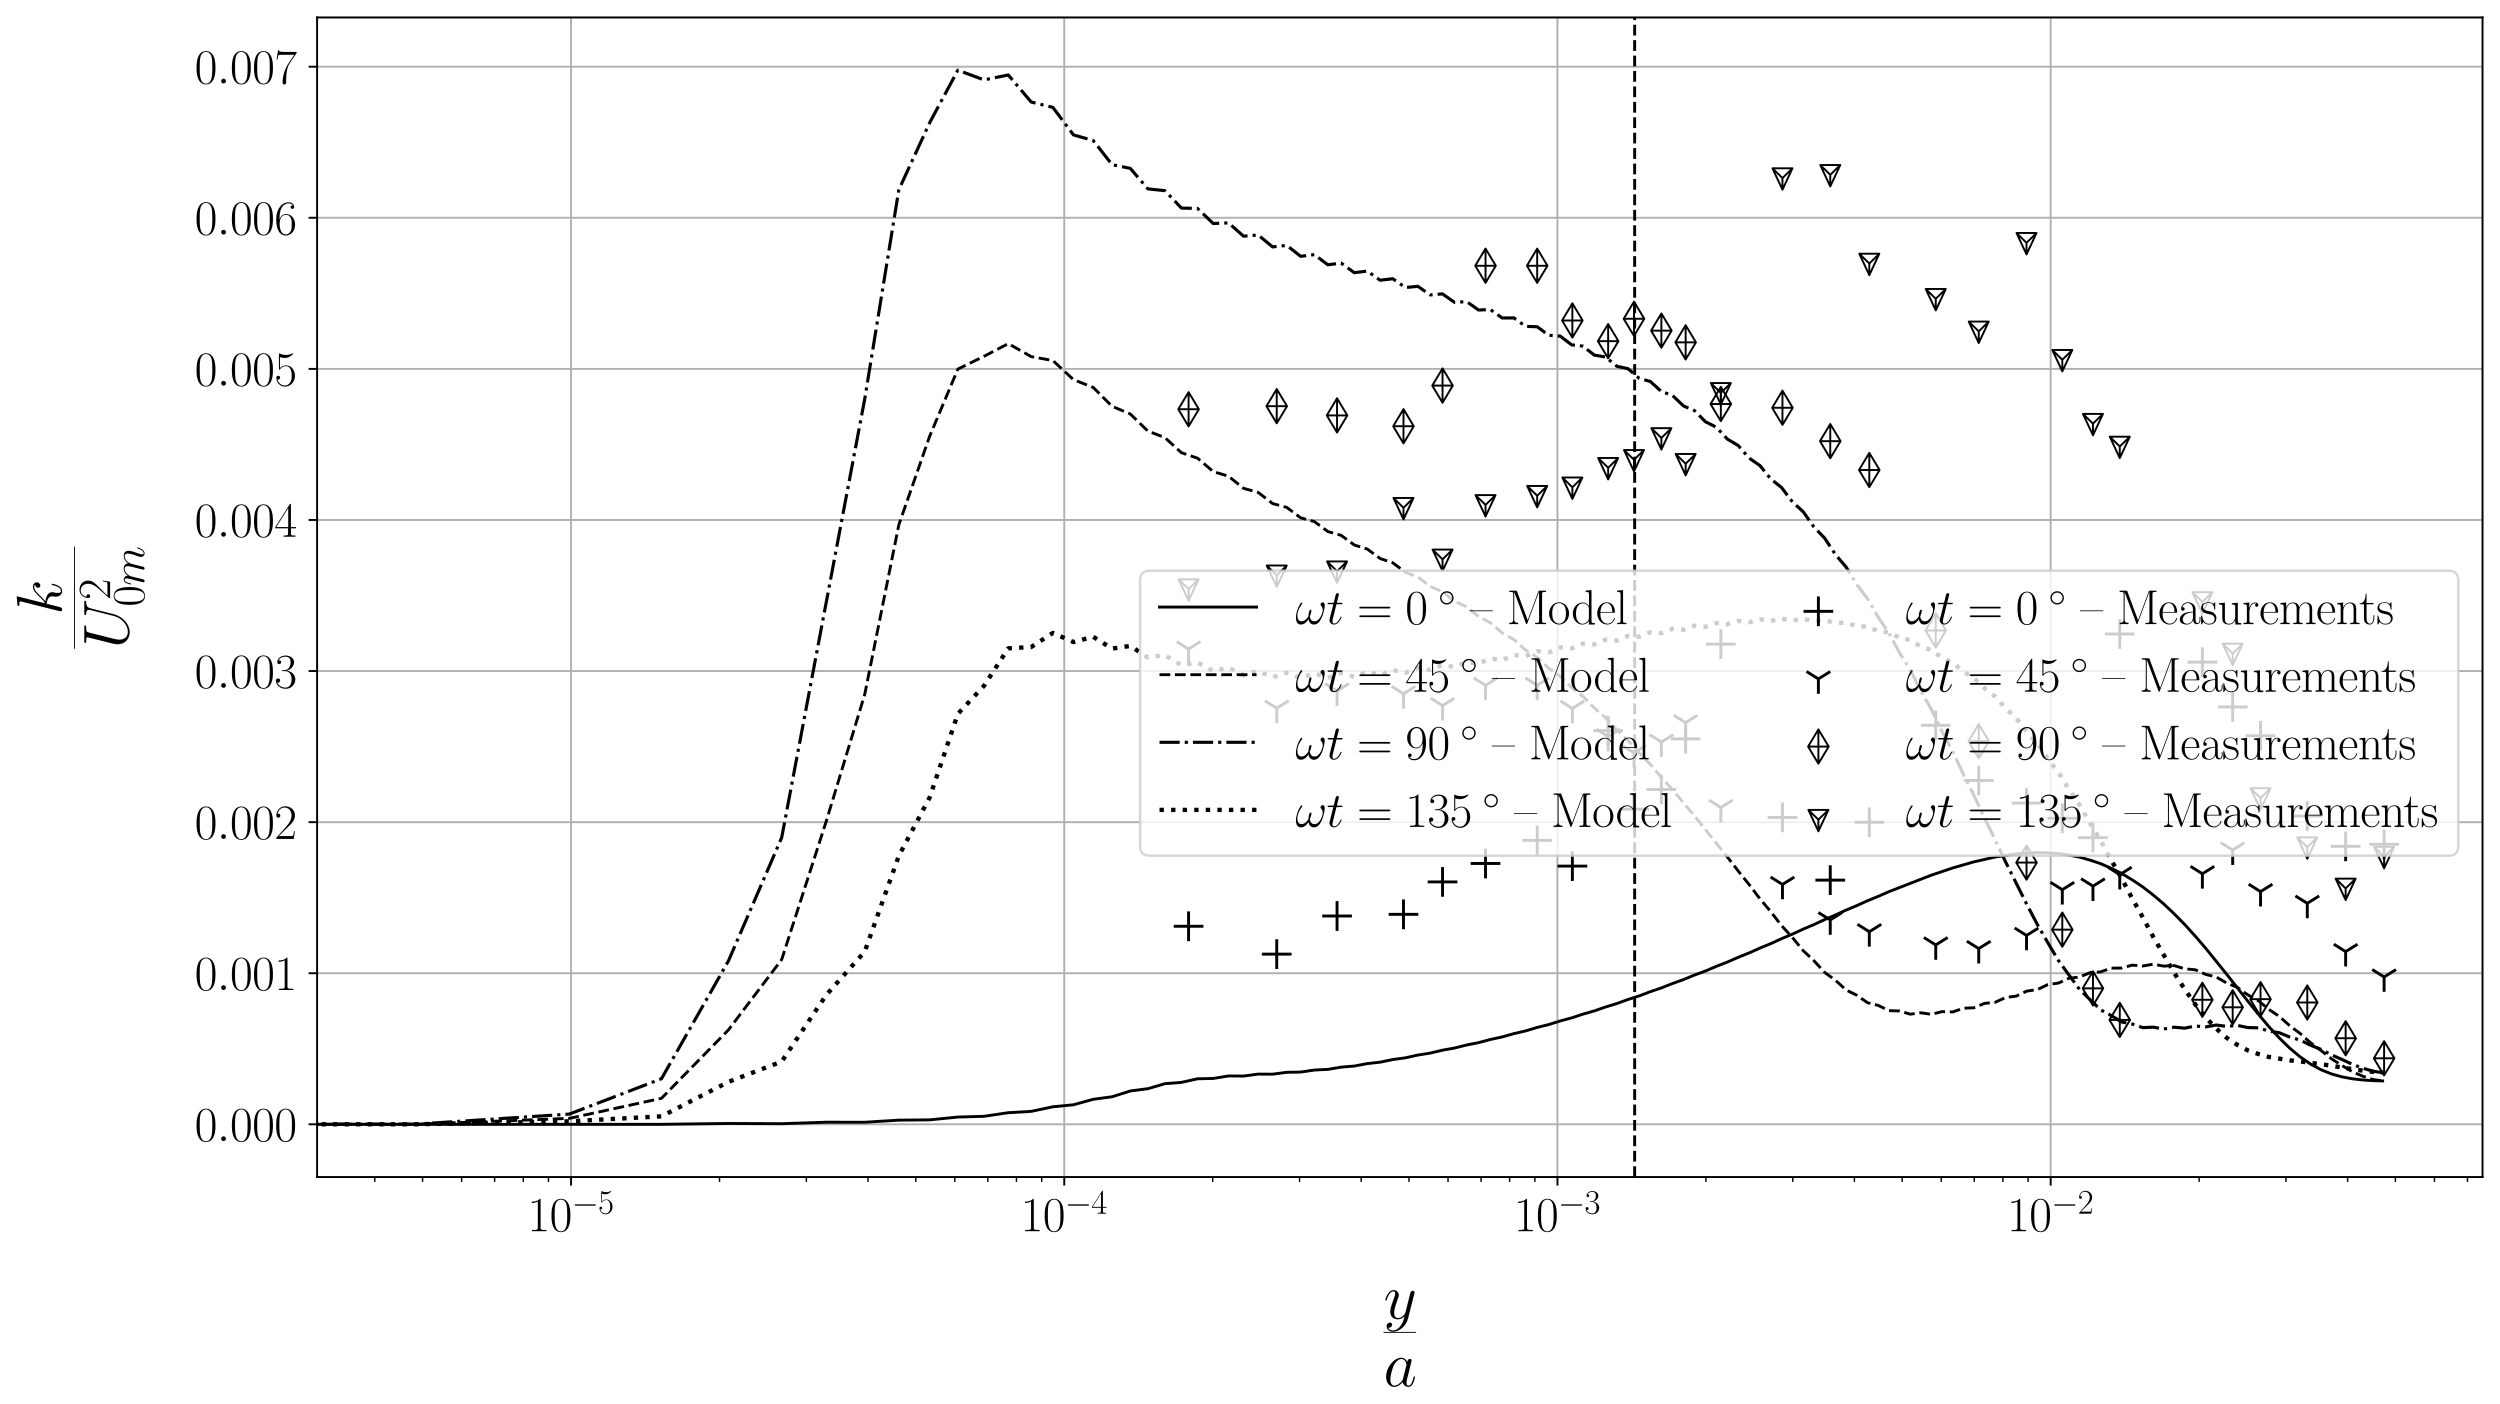 <?xml version="1.0" encoding="utf-8" standalone="no"?>
<!DOCTYPE svg PUBLIC "-//W3C//DTD SVG 1.1//EN"
  "http://www.w3.org/Graphics/SVG/1.1/DTD/svg11.dtd">
<svg xmlns:xlink="http://www.w3.org/1999/xlink" width="1030.738pt" height="578.748pt" viewBox="0 0 1030.738 578.748" xmlns="http://www.w3.org/2000/svg" version="1.1">
 <defs>
  <style type="text/css">*{stroke-linejoin: round; stroke-linecap: butt}</style>
 </defs>
 <g id="figure_1">
  <g id="patch_1">
   <path d="M 0 578.748 
L 1030.738 578.748 
L 1030.738 0 
L 0 0 
z
" style="fill: #ffffff"/>
  </g>
  <g id="axes_1">
   <g id="patch_2">
    <path d="M 130.738 485.28 
L 1023.538 485.28 
L 1023.538 7.2 
L 130.738 7.2 
z
" style="fill: #ffffff"/>
   </g>
   <g id="matplotlib.axis_1">
    <g id="xtick_1">
     <g id="line2d_1">
      <path d="M 235.438 485.28 
L 235.438 7.2 
" clip-path="url(#pfff3c9d78e)" style="fill: none; stroke: #b0b0b0; stroke-width: 0.8; stroke-linecap: square"/>
     </g>
     <g id="line2d_2">
      <defs>
       <path id="mf71f5b493a" d="M 0 0 
L 0 3.5 
" style="stroke: #000000; stroke-width: 0.8"/>
      </defs>
      <g>
       <use xlink:href="#mf71f5b493a" x="235.438" y="485.28" style="stroke: #000000; stroke-width: 0.8"/>
      </g>
     </g>
     <g id="text_1">
      <!-- $\mathdefault{10^{-5}}$ -->
      <g transform="translate(217.462 507.617) scale(0.2 -0.2)">
       <defs>
        <path id="CMR17-31" d="M 1702 4058 
C 1702 4192 1696 4192 1606 4192 
C 1357 3916 979 3827 621 3827 
C 602 3827 570 3827 563 3808 
C 557 3795 557 3782 557 3648 
C 755 3648 1088 3686 1344 3839 
L 1344 461 
C 1344 236 1331 160 781 160 
L 589 160 
L 589 0 
C 896 0 1216 0 1523 0 
C 1830 0 2150 0 2458 0 
L 2458 160 
L 2266 160 
C 1715 160 1702 230 1702 458 
L 1702 4058 
z
" transform="scale(0.016)"/>
        <path id="CMR17-30" d="M 2688 2025 
C 2688 2416 2682 3080 2413 3591 
C 2176 4039 1798 4198 1466 4198 
C 1158 4198 768 4058 525 3597 
C 269 3118 243 2524 243 2025 
C 243 1661 250 1106 448 619 
C 723 -39 1216 -128 1466 -128 
C 1760 -128 2208 -7 2470 600 
C 2662 1042 2688 1559 2688 2025 
z
M 1466 -26 
C 1056 -26 813 325 723 812 
C 653 1188 653 1738 653 2096 
C 653 2588 653 2997 736 3387 
C 858 3929 1216 4096 1466 4096 
C 1728 4096 2067 3923 2189 3400 
C 2272 3036 2278 2607 2278 2096 
C 2278 1680 2278 1169 2202 792 
C 2067 95 1690 -26 1466 -26 
z
" transform="scale(0.016)"/>
        <path id="CMSY10-0" d="M 4218 1472 
C 4326 1472 4442 1472 4442 1600 
C 4442 1728 4326 1728 4218 1728 
L 755 1728 
C 646 1728 531 1728 531 1600 
C 531 1472 646 1472 755 1472 
L 4218 1472 
z
" transform="scale(0.016)"/>
        <path id="CMR17-35" d="M 730 3692 
C 794 3666 1056 3584 1325 3584 
C 1920 3584 2246 3911 2432 4100 
C 2432 4157 2432 4192 2394 4192 
C 2387 4192 2374 4192 2323 4163 
C 2099 4058 1837 3973 1517 3973 
C 1325 3973 1037 3999 723 4139 
C 653 4171 640 4171 634 4171 
C 602 4171 595 4164 595 4037 
L 595 2203 
C 595 2089 595 2057 659 2057 
C 691 2057 704 2070 736 2114 
C 941 2401 1222 2522 1542 2522 
C 1766 2522 2246 2382 2246 1289 
C 2246 1085 2246 715 2054 421 
C 1894 159 1645 25 1370 25 
C 947 25 518 320 403 814 
C 429 807 480 795 506 795 
C 589 795 749 840 749 1038 
C 749 1210 627 1280 506 1280 
C 358 1280 262 1190 262 1011 
C 262 454 704 -128 1382 -128 
C 2042 -128 2669 440 2669 1264 
C 2669 2030 2170 2624 1549 2624 
C 1222 2624 947 2503 730 2274 
L 730 3692 
z
" transform="scale(0.016)"/>
       </defs>
       <use xlink:href="#CMR17-31" transform="scale(0.996)"/>
       <use xlink:href="#CMR17-30" transform="translate(45.69 0) scale(0.996)"/>
       <use xlink:href="#CMSY10-0" transform="translate(91.381 36.154) scale(0.697)"/>
       <use xlink:href="#CMR17-35" transform="translate(145.622 36.154) scale(0.697)"/>
      </g>
     </g>
    </g>
    <g id="xtick_2">
     <g id="line2d_3">
      <path d="M 438.784 485.28 
L 438.784 7.2 
" clip-path="url(#pfff3c9d78e)" style="fill: none; stroke: #b0b0b0; stroke-width: 0.8; stroke-linecap: square"/>
     </g>
     <g id="line2d_4">
      <g>
       <use xlink:href="#mf71f5b493a" x="438.784" y="485.28" style="stroke: #000000; stroke-width: 0.8"/>
      </g>
     </g>
     <g id="text_2">
      <!-- $\mathdefault{10^{-4}}$ -->
      <g transform="translate(420.808 507.617) scale(0.2 -0.2)">
       <defs>
        <path id="CMR17-34" d="M 2150 4122 
C 2150 4256 2144 4256 2029 4256 
L 128 1254 
L 128 1088 
L 1779 1088 
L 1779 457 
C 1779 224 1766 160 1318 160 
L 1197 160 
L 1197 0 
C 1402 0 1747 0 1965 0 
C 2182 0 2528 0 2733 0 
L 2733 160 
L 2611 160 
C 2163 160 2150 224 2150 457 
L 2150 1088 
L 2803 1088 
L 2803 1254 
L 2150 1254 
L 2150 4122 
z
M 1798 3703 
L 1798 1254 
L 256 1254 
L 1798 3703 
z
" transform="scale(0.016)"/>
       </defs>
       <use xlink:href="#CMR17-31" transform="scale(0.996)"/>
       <use xlink:href="#CMR17-30" transform="translate(45.69 0) scale(0.996)"/>
       <use xlink:href="#CMSY10-0" transform="translate(91.381 36.154) scale(0.697)"/>
       <use xlink:href="#CMR17-34" transform="translate(145.622 36.154) scale(0.697)"/>
      </g>
     </g>
    </g>
    <g id="xtick_3">
     <g id="line2d_5">
      <path d="M 642.131 485.28 
L 642.131 7.2 
" clip-path="url(#pfff3c9d78e)" style="fill: none; stroke: #b0b0b0; stroke-width: 0.8; stroke-linecap: square"/>
     </g>
     <g id="line2d_6">
      <g>
       <use xlink:href="#mf71f5b493a" x="642.131" y="485.28" style="stroke: #000000; stroke-width: 0.8"/>
      </g>
     </g>
     <g id="text_3">
      <!-- $\mathdefault{10^{-3}}$ -->
      <g transform="translate(624.154 507.617) scale(0.2 -0.2)">
       <defs>
        <path id="CMR17-33" d="M 1414 2157 
C 1984 2157 2234 1662 2234 1090 
C 2234 320 1824 25 1453 25 
C 1114 25 563 194 390 693 
C 422 680 454 680 486 680 
C 640 680 755 782 755 948 
C 755 1133 614 1216 486 1216 
C 378 1216 211 1165 211 926 
C 211 335 787 -128 1466 -128 
C 2176 -128 2720 430 2720 1085 
C 2720 1707 2208 2157 1600 2227 
C 2086 2328 2554 2756 2554 3329 
C 2554 3820 2048 4179 1472 4179 
C 890 4179 378 3829 378 3329 
C 378 3110 544 3072 627 3072 
C 762 3072 877 3155 877 3321 
C 877 3486 762 3569 627 3569 
C 602 3569 570 3569 544 3557 
C 730 3959 1235 4032 1459 4032 
C 1683 4032 2106 3925 2106 3320 
C 2106 3143 2080 2828 1862 2550 
C 1670 2304 1453 2304 1242 2284 
C 1210 2284 1062 2269 1037 2269 
C 992 2263 966 2257 966 2208 
C 966 2163 973 2157 1101 2157 
L 1414 2157 
z
" transform="scale(0.016)"/>
       </defs>
       <use xlink:href="#CMR17-31" transform="scale(0.996)"/>
       <use xlink:href="#CMR17-30" transform="translate(45.69 0) scale(0.996)"/>
       <use xlink:href="#CMSY10-0" transform="translate(91.381 36.154) scale(0.697)"/>
       <use xlink:href="#CMR17-33" transform="translate(145.622 36.154) scale(0.697)"/>
      </g>
     </g>
    </g>
    <g id="xtick_4">
     <g id="line2d_7">
      <path d="M 845.477 485.28 
L 845.477 7.2 
" clip-path="url(#pfff3c9d78e)" style="fill: none; stroke: #b0b0b0; stroke-width: 0.8; stroke-linecap: square"/>
     </g>
     <g id="line2d_8">
      <g>
       <use xlink:href="#mf71f5b493a" x="845.477" y="485.28" style="stroke: #000000; stroke-width: 0.8"/>
      </g>
     </g>
     <g id="text_4">
      <!-- $\mathdefault{10^{-2}}$ -->
      <g transform="translate(827.501 507.617) scale(0.2 -0.2)">
       <defs>
        <path id="CMR17-32" d="M 2669 989 
L 2554 989 
C 2490 536 2438 459 2413 420 
C 2381 369 1920 369 1830 369 
L 602 369 
C 832 619 1280 1072 1824 1597 
C 2214 1967 2669 2402 2669 3035 
C 2669 3790 2067 4224 1395 4224 
C 691 4224 262 3604 262 3030 
C 262 2780 448 2748 525 2748 
C 589 2748 781 2787 781 3010 
C 781 3207 614 3264 525 3264 
C 486 3264 448 3258 422 3245 
C 544 3790 915 4058 1306 4058 
C 1862 4058 2227 3617 2227 3035 
C 2227 2479 1901 2000 1536 1584 
L 262 146 
L 262 0 
L 2515 0 
L 2669 989 
z
" transform="scale(0.016)"/>
       </defs>
       <use xlink:href="#CMR17-31" transform="scale(0.996)"/>
       <use xlink:href="#CMR17-30" transform="translate(45.69 0) scale(0.996)"/>
       <use xlink:href="#CMSY10-0" transform="translate(91.381 36.154) scale(0.697)"/>
       <use xlink:href="#CMR17-32" transform="translate(145.622 36.154) scale(0.697)"/>
      </g>
     </g>
    </g>
    <g id="xtick_5">
     <g id="line2d_9">
      <defs>
       <path id="mdf71ebfc71" d="M 0 0 
L 0 2 
" style="stroke: #000000; stroke-width: 0.6"/>
      </defs>
      <g>
       <use xlink:href="#mdf71ebfc71" x="154.519" y="485.28" style="stroke: #000000; stroke-width: 0.6"/>
      </g>
     </g>
    </g>
    <g id="xtick_6">
     <g id="line2d_10">
      <g>
       <use xlink:href="#mdf71ebfc71" x="174.225" y="485.28" style="stroke: #000000; stroke-width: 0.6"/>
      </g>
     </g>
    </g>
    <g id="xtick_7">
     <g id="line2d_11">
      <g>
       <use xlink:href="#mdf71ebfc71" x="190.326" y="485.28" style="stroke: #000000; stroke-width: 0.6"/>
      </g>
     </g>
    </g>
    <g id="xtick_8">
     <g id="line2d_12">
      <g>
       <use xlink:href="#mdf71ebfc71" x="203.939" y="485.28" style="stroke: #000000; stroke-width: 0.6"/>
      </g>
     </g>
    </g>
    <g id="xtick_9">
     <g id="line2d_13">
      <g>
       <use xlink:href="#mdf71ebfc71" x="215.732" y="485.28" style="stroke: #000000; stroke-width: 0.6"/>
      </g>
     </g>
    </g>
    <g id="xtick_10">
     <g id="line2d_14">
      <g>
       <use xlink:href="#mdf71ebfc71" x="226.134" y="485.28" style="stroke: #000000; stroke-width: 0.6"/>
      </g>
     </g>
    </g>
    <g id="xtick_11">
     <g id="line2d_15">
      <g>
       <use xlink:href="#mdf71ebfc71" x="296.652" y="485.28" style="stroke: #000000; stroke-width: 0.6"/>
      </g>
     </g>
    </g>
    <g id="xtick_12">
     <g id="line2d_16">
      <g>
       <use xlink:href="#mdf71ebfc71" x="332.459" y="485.28" style="stroke: #000000; stroke-width: 0.6"/>
      </g>
     </g>
    </g>
    <g id="xtick_13">
     <g id="line2d_17">
      <g>
       <use xlink:href="#mdf71ebfc71" x="357.865" y="485.28" style="stroke: #000000; stroke-width: 0.6"/>
      </g>
     </g>
    </g>
    <g id="xtick_14">
     <g id="line2d_18">
      <g>
       <use xlink:href="#mdf71ebfc71" x="377.571" y="485.28" style="stroke: #000000; stroke-width: 0.6"/>
      </g>
     </g>
    </g>
    <g id="xtick_15">
     <g id="line2d_19">
      <g>
       <use xlink:href="#mdf71ebfc71" x="393.672" y="485.28" style="stroke: #000000; stroke-width: 0.6"/>
      </g>
     </g>
    </g>
    <g id="xtick_16">
     <g id="line2d_20">
      <g>
       <use xlink:href="#mdf71ebfc71" x="407.286" y="485.28" style="stroke: #000000; stroke-width: 0.6"/>
      </g>
     </g>
    </g>
    <g id="xtick_17">
     <g id="line2d_21">
      <g>
       <use xlink:href="#mdf71ebfc71" x="419.078" y="485.28" style="stroke: #000000; stroke-width: 0.6"/>
      </g>
     </g>
    </g>
    <g id="xtick_18">
     <g id="line2d_22">
      <g>
       <use xlink:href="#mdf71ebfc71" x="429.48" y="485.28" style="stroke: #000000; stroke-width: 0.6"/>
      </g>
     </g>
    </g>
    <g id="xtick_19">
     <g id="line2d_23">
      <g>
       <use xlink:href="#mdf71ebfc71" x="499.998" y="485.28" style="stroke: #000000; stroke-width: 0.6"/>
      </g>
     </g>
    </g>
    <g id="xtick_20">
     <g id="line2d_24">
      <g>
       <use xlink:href="#mdf71ebfc71" x="535.805" y="485.28" style="stroke: #000000; stroke-width: 0.6"/>
      </g>
     </g>
    </g>
    <g id="xtick_21">
     <g id="line2d_25">
      <g>
       <use xlink:href="#mdf71ebfc71" x="561.211" y="485.28" style="stroke: #000000; stroke-width: 0.6"/>
      </g>
     </g>
    </g>
    <g id="xtick_22">
     <g id="line2d_26">
      <g>
       <use xlink:href="#mdf71ebfc71" x="580.917" y="485.28" style="stroke: #000000; stroke-width: 0.6"/>
      </g>
     </g>
    </g>
    <g id="xtick_23">
     <g id="line2d_27">
      <g>
       <use xlink:href="#mdf71ebfc71" x="597.019" y="485.28" style="stroke: #000000; stroke-width: 0.6"/>
      </g>
     </g>
    </g>
    <g id="xtick_24">
     <g id="line2d_28">
      <g>
       <use xlink:href="#mdf71ebfc71" x="610.632" y="485.28" style="stroke: #000000; stroke-width: 0.6"/>
      </g>
     </g>
    </g>
    <g id="xtick_25">
     <g id="line2d_29">
      <g>
       <use xlink:href="#mdf71ebfc71" x="622.424" y="485.28" style="stroke: #000000; stroke-width: 0.6"/>
      </g>
     </g>
    </g>
    <g id="xtick_26">
     <g id="line2d_30">
      <g>
       <use xlink:href="#mdf71ebfc71" x="632.826" y="485.28" style="stroke: #000000; stroke-width: 0.6"/>
      </g>
     </g>
    </g>
    <g id="xtick_27">
     <g id="line2d_31">
      <g>
       <use xlink:href="#mdf71ebfc71" x="703.344" y="485.28" style="stroke: #000000; stroke-width: 0.6"/>
      </g>
     </g>
    </g>
    <g id="xtick_28">
     <g id="line2d_32">
      <g>
       <use xlink:href="#mdf71ebfc71" x="739.152" y="485.28" style="stroke: #000000; stroke-width: 0.6"/>
      </g>
     </g>
    </g>
    <g id="xtick_29">
     <g id="line2d_33">
      <g>
       <use xlink:href="#mdf71ebfc71" x="764.557" y="485.28" style="stroke: #000000; stroke-width: 0.6"/>
      </g>
     </g>
    </g>
    <g id="xtick_30">
     <g id="line2d_34">
      <g>
       <use xlink:href="#mdf71ebfc71" x="784.264" y="485.28" style="stroke: #000000; stroke-width: 0.6"/>
      </g>
     </g>
    </g>
    <g id="xtick_31">
     <g id="line2d_35">
      <g>
       <use xlink:href="#mdf71ebfc71" x="800.365" y="485.28" style="stroke: #000000; stroke-width: 0.6"/>
      </g>
     </g>
    </g>
    <g id="xtick_32">
     <g id="line2d_36">
      <g>
       <use xlink:href="#mdf71ebfc71" x="813.978" y="485.28" style="stroke: #000000; stroke-width: 0.6"/>
      </g>
     </g>
    </g>
    <g id="xtick_33">
     <g id="line2d_37">
      <g>
       <use xlink:href="#mdf71ebfc71" x="825.771" y="485.28" style="stroke: #000000; stroke-width: 0.6"/>
      </g>
     </g>
    </g>
    <g id="xtick_34">
     <g id="line2d_38">
      <g>
       <use xlink:href="#mdf71ebfc71" x="836.172" y="485.28" style="stroke: #000000; stroke-width: 0.6"/>
      </g>
     </g>
    </g>
    <g id="xtick_35">
     <g id="line2d_39">
      <g>
       <use xlink:href="#mdf71ebfc71" x="906.69" y="485.28" style="stroke: #000000; stroke-width: 0.6"/>
      </g>
     </g>
    </g>
    <g id="xtick_36">
     <g id="line2d_40">
      <g>
       <use xlink:href="#mdf71ebfc71" x="942.498" y="485.28" style="stroke: #000000; stroke-width: 0.6"/>
      </g>
     </g>
    </g>
    <g id="xtick_37">
     <g id="line2d_41">
      <g>
       <use xlink:href="#mdf71ebfc71" x="967.904" y="485.28" style="stroke: #000000; stroke-width: 0.6"/>
      </g>
     </g>
    </g>
    <g id="xtick_38">
     <g id="line2d_42">
      <g>
       <use xlink:href="#mdf71ebfc71" x="987.61" y="485.28" style="stroke: #000000; stroke-width: 0.6"/>
      </g>
     </g>
    </g>
    <g id="xtick_39">
     <g id="line2d_43">
      <g>
       <use xlink:href="#mdf71ebfc71" x="1003.711" y="485.28" style="stroke: #000000; stroke-width: 0.6"/>
      </g>
     </g>
    </g>
    <g id="xtick_40">
     <g id="line2d_44">
      <g>
       <use xlink:href="#mdf71ebfc71" x="1017.325" y="485.28" style="stroke: #000000; stroke-width: 0.6"/>
      </g>
     </g>
    </g>
    <g id="text_5">
     <!-- $\frac{y}{a}$ -->
     <g transform="translate(570.417 558.665) scale(0.375 -0.375)">
      <defs>
       <path id="CMMI12-79" d="M 1683 -700 
C 1510 -939 1261 -1152 947 -1152 
C 870 -1152 563 -1152 467 -889 
C 486 -895 518 -895 531 -895 
C 723 -895 851 -729 851 -582 
C 851 -435 730 -384 634 -384 
C 531 -384 307 -458 307 -759 
C 307 -1071 582 -1286 947 -1286 
C 1587 -1286 2234 -700 2413 6 
L 3040 2485 
C 3046 2517 3059 2556 3059 2594 
C 3059 2689 2982 2753 2886 2753 
C 2829 2753 2694 2727 2643 2535 
L 2170 658 
C 2138 543 2138 530 2086 460 
C 1958 281 1747 64 1440 64 
C 1082 64 1050 415 1050 588 
C 1050 952 1222 1443 1395 1903 
C 1466 2088 1504 2178 1504 2305 
C 1504 2574 1312 2816 998 2816 
C 410 2816 173 1890 173 1839 
C 173 1814 198 1782 243 1782 
C 301 1782 307 1807 333 1897 
C 486 2433 730 2689 979 2689 
C 1037 2689 1146 2689 1146 2478 
C 1146 2312 1075 2127 979 1884 
C 666 1047 666 837 666 683 
C 666 77 1101 -64 1421 -64 
C 1606 -64 1837 -6 2061 230 
L 2067 224 
C 1971 -147 1907 -392 1683 -700 
z
" transform="scale(0.016)"/>
       <path id="CMMI12-61" d="M 1926 760 
C 1894 651 1894 639 1805 517 
C 1664 338 1382 64 1082 64 
C 819 64 672 300 672 677 
C 672 1028 870 1743 992 2012 
C 1210 2459 1510 2689 1760 2689 
C 2182 2689 2266 2165 2266 2114 
C 2266 2108 2246 2024 2240 2012 
L 1926 760 
z
M 2336 2395 
C 2266 2561 2093 2816 1760 2816 
C 1037 2816 256 1884 256 939 
C 256 307 627 -64 1062 -64 
C 1414 -64 1715 211 1894 422 
C 1958 45 2259 -64 2451 -64 
C 2643 -64 2797 51 2912 281 
C 3014 498 3104 888 3104 913 
C 3104 945 3078 971 3040 971 
C 2982 971 2976 939 2950 843 
C 2854 466 2733 64 2470 64 
C 2285 64 2272 230 2272 358 
C 2272 505 2291 575 2349 824 
C 2394 984 2426 1124 2477 1309 
C 2714 2267 2771 2497 2771 2535 
C 2771 2625 2701 2695 2605 2695 
C 2400 2695 2349 2472 2336 2395 
z
" transform="scale(0.016)"/>
      </defs>
      <use xlink:href="#CMMI12-79" transform="translate(0.024 39.954) scale(0.697)"/>
      <use xlink:href="#CMMI12-61" transform="translate(0 -34.355) scale(0.697)"/>
      <path d="M 0 24.411 
L 35.845 24.411 
L 35.845 25.402 
L 0 25.402 
L 0 24.411 
z
"/>
     </g>
    </g>
   </g>
   <g id="matplotlib.axis_2">
    <g id="ytick_1">
     <g id="line2d_45">
      <path d="M 130.738 463.549 
L 1023.538 463.549 
" clip-path="url(#pfff3c9d78e)" style="fill: none; stroke: #b0b0b0; stroke-width: 0.8; stroke-linecap: square"/>
     </g>
     <g id="line2d_46">
      <defs>
       <path id="m095df975fc" d="M 0 0 
L -3.5 0 
" style="stroke: #000000; stroke-width: 0.8"/>
      </defs>
      <g>
       <use xlink:href="#m095df975fc" x="130.738" y="463.549" style="stroke: #000000; stroke-width: 0.8"/>
      </g>
     </g>
     <g id="text_6">
      <!-- $\mathdefault{0.000}$ -->
      <g transform="translate(80.266 470.468) scale(0.2 -0.2)">
       <defs>
        <path id="CMMI12-3a" d="M 1178 307 
C 1178 492 1024 619 870 619 
C 685 619 557 466 557 313 
C 557 128 710 0 864 0 
C 1050 0 1178 153 1178 307 
z
" transform="scale(0.016)"/>
       </defs>
       <use xlink:href="#CMR17-30" transform="scale(0.996)"/>
       <use xlink:href="#CMMI12-3a" transform="translate(45.69 0) scale(0.996)"/>
       <use xlink:href="#CMR17-30" transform="translate(72.788 0) scale(0.996)"/>
       <use xlink:href="#CMR17-30" transform="translate(118.478 0) scale(0.996)"/>
       <use xlink:href="#CMR17-30" transform="translate(164.169 0) scale(0.996)"/>
      </g>
     </g>
    </g>
    <g id="ytick_2">
     <g id="line2d_47">
      <path d="M 130.738 401.257 
L 1023.538 401.257 
" clip-path="url(#pfff3c9d78e)" style="fill: none; stroke: #b0b0b0; stroke-width: 0.8; stroke-linecap: square"/>
     </g>
     <g id="line2d_48">
      <g>
       <use xlink:href="#m095df975fc" x="130.738" y="401.257" style="stroke: #000000; stroke-width: 0.8"/>
      </g>
     </g>
     <g id="text_7">
      <!-- $\mathdefault{0.001}$ -->
      <g transform="translate(80.266 408.175) scale(0.2 -0.2)">
       <use xlink:href="#CMR17-30" transform="scale(0.996)"/>
       <use xlink:href="#CMMI12-3a" transform="translate(45.69 0) scale(0.996)"/>
       <use xlink:href="#CMR17-30" transform="translate(72.788 0) scale(0.996)"/>
       <use xlink:href="#CMR17-30" transform="translate(118.478 0) scale(0.996)"/>
       <use xlink:href="#CMR17-31" transform="translate(164.169 0) scale(0.996)"/>
      </g>
     </g>
    </g>
    <g id="ytick_3">
     <g id="line2d_49">
      <path d="M 130.738 338.964 
L 1023.538 338.964 
" clip-path="url(#pfff3c9d78e)" style="fill: none; stroke: #b0b0b0; stroke-width: 0.8; stroke-linecap: square"/>
     </g>
     <g id="line2d_50">
      <g>
       <use xlink:href="#m095df975fc" x="130.738" y="338.964" style="stroke: #000000; stroke-width: 0.8"/>
      </g>
     </g>
     <g id="text_8">
      <!-- $\mathdefault{0.002}$ -->
      <g transform="translate(80.266 345.882) scale(0.2 -0.2)">
       <use xlink:href="#CMR17-30" transform="scale(0.996)"/>
       <use xlink:href="#CMMI12-3a" transform="translate(45.69 0) scale(0.996)"/>
       <use xlink:href="#CMR17-30" transform="translate(72.788 0) scale(0.996)"/>
       <use xlink:href="#CMR17-30" transform="translate(118.478 0) scale(0.996)"/>
       <use xlink:href="#CMR17-32" transform="translate(164.169 0) scale(0.996)"/>
      </g>
     </g>
    </g>
    <g id="ytick_4">
     <g id="line2d_51">
      <path d="M 130.738 276.671 
L 1023.538 276.671 
" clip-path="url(#pfff3c9d78e)" style="fill: none; stroke: #b0b0b0; stroke-width: 0.8; stroke-linecap: square"/>
     </g>
     <g id="line2d_52">
      <g>
       <use xlink:href="#m095df975fc" x="130.738" y="276.671" style="stroke: #000000; stroke-width: 0.8"/>
      </g>
     </g>
     <g id="text_9">
      <!-- $\mathdefault{0.003}$ -->
      <g transform="translate(80.266 283.59) scale(0.2 -0.2)">
       <use xlink:href="#CMR17-30" transform="scale(0.996)"/>
       <use xlink:href="#CMMI12-3a" transform="translate(45.69 0) scale(0.996)"/>
       <use xlink:href="#CMR17-30" transform="translate(72.788 0) scale(0.996)"/>
       <use xlink:href="#CMR17-30" transform="translate(118.478 0) scale(0.996)"/>
       <use xlink:href="#CMR17-33" transform="translate(164.169 0) scale(0.996)"/>
      </g>
     </g>
    </g>
    <g id="ytick_5">
     <g id="line2d_53">
      <path d="M 130.738 214.379 
L 1023.538 214.379 
" clip-path="url(#pfff3c9d78e)" style="fill: none; stroke: #b0b0b0; stroke-width: 0.8; stroke-linecap: square"/>
     </g>
     <g id="line2d_54">
      <g>
       <use xlink:href="#m095df975fc" x="130.738" y="214.379" style="stroke: #000000; stroke-width: 0.8"/>
      </g>
     </g>
     <g id="text_10">
      <!-- $\mathdefault{0.004}$ -->
      <g transform="translate(80.266 221.297) scale(0.2 -0.2)">
       <use xlink:href="#CMR17-30" transform="scale(0.996)"/>
       <use xlink:href="#CMMI12-3a" transform="translate(45.69 0) scale(0.996)"/>
       <use xlink:href="#CMR17-30" transform="translate(72.788 0) scale(0.996)"/>
       <use xlink:href="#CMR17-30" transform="translate(118.478 0) scale(0.996)"/>
       <use xlink:href="#CMR17-34" transform="translate(164.169 0) scale(0.996)"/>
      </g>
     </g>
    </g>
    <g id="ytick_6">
     <g id="line2d_55">
      <path d="M 130.738 152.086 
L 1023.538 152.086 
" clip-path="url(#pfff3c9d78e)" style="fill: none; stroke: #b0b0b0; stroke-width: 0.8; stroke-linecap: square"/>
     </g>
     <g id="line2d_56">
      <g>
       <use xlink:href="#m095df975fc" x="130.738" y="152.086" style="stroke: #000000; stroke-width: 0.8"/>
      </g>
     </g>
     <g id="text_11">
      <!-- $\mathdefault{0.005}$ -->
      <g transform="translate(80.266 159.005) scale(0.2 -0.2)">
       <use xlink:href="#CMR17-30" transform="scale(0.996)"/>
       <use xlink:href="#CMMI12-3a" transform="translate(45.69 0) scale(0.996)"/>
       <use xlink:href="#CMR17-30" transform="translate(72.788 0) scale(0.996)"/>
       <use xlink:href="#CMR17-30" transform="translate(118.478 0) scale(0.996)"/>
       <use xlink:href="#CMR17-35" transform="translate(164.169 0) scale(0.996)"/>
      </g>
     </g>
    </g>
    <g id="ytick_7">
     <g id="line2d_57">
      <path d="M 130.738 89.794 
L 1023.538 89.794 
" clip-path="url(#pfff3c9d78e)" style="fill: none; stroke: #b0b0b0; stroke-width: 0.8; stroke-linecap: square"/>
     </g>
     <g id="line2d_58">
      <g>
       <use xlink:href="#m095df975fc" x="130.738" y="89.794" style="stroke: #000000; stroke-width: 0.8"/>
      </g>
     </g>
     <g id="text_12">
      <!-- $\mathdefault{0.006}$ -->
      <g transform="translate(80.266 96.712) scale(0.2 -0.2)">
       <defs>
        <path id="CMR17-36" d="M 678 2176 
C 678 3690 1395 4032 1811 4032 
C 1946 4032 2272 4009 2400 3776 
C 2298 3776 2106 3776 2106 3553 
C 2106 3381 2246 3323 2336 3323 
C 2394 3323 2566 3348 2566 3560 
C 2566 3954 2246 4179 1805 4179 
C 1043 4179 243 3390 243 1984 
C 243 253 966 -128 1478 -128 
C 2099 -128 2688 427 2688 1283 
C 2688 2081 2170 2662 1517 2662 
C 1126 2662 838 2407 678 1960 
L 678 2176 
z
M 1478 25 
C 691 25 691 1200 691 1436 
C 691 1896 909 2560 1504 2560 
C 1613 2560 1926 2560 2138 2120 
C 2253 1870 2253 1609 2253 1289 
C 2253 944 2253 690 2118 434 
C 1978 171 1773 25 1478 25 
z
" transform="scale(0.016)"/>
       </defs>
       <use xlink:href="#CMR17-30" transform="scale(0.996)"/>
       <use xlink:href="#CMMI12-3a" transform="translate(45.69 0) scale(0.996)"/>
       <use xlink:href="#CMR17-30" transform="translate(72.788 0) scale(0.996)"/>
       <use xlink:href="#CMR17-30" transform="translate(118.478 0) scale(0.996)"/>
       <use xlink:href="#CMR17-36" transform="translate(164.169 0) scale(0.996)"/>
      </g>
     </g>
    </g>
    <g id="ytick_8">
     <g id="line2d_59">
      <path d="M 130.738 27.501 
L 1023.538 27.501 
" clip-path="url(#pfff3c9d78e)" style="fill: none; stroke: #b0b0b0; stroke-width: 0.8; stroke-linecap: square"/>
     </g>
     <g id="line2d_60">
      <g>
       <use xlink:href="#m095df975fc" x="130.738" y="27.501" style="stroke: #000000; stroke-width: 0.8"/>
      </g>
     </g>
     <g id="text_13">
      <!-- $\mathdefault{0.007}$ -->
      <g transform="translate(80.266 34.42) scale(0.2 -0.2)">
       <defs>
        <path id="CMR17-37" d="M 2886 3941 
L 2886 4081 
L 1382 4081 
C 634 4081 621 4165 595 4288 
L 480 4288 
L 294 3094 
L 410 3094 
C 429 3215 474 3540 550 3661 
C 589 3712 1062 3712 1171 3712 
L 2579 3712 
L 1869 2661 
C 1395 1954 1069 999 1069 165 
C 1069 89 1069 -128 1299 -128 
C 1530 -128 1530 89 1530 171 
L 1530 465 
C 1530 1508 1709 2196 2003 2636 
L 2886 3941 
z
" transform="scale(0.016)"/>
       </defs>
       <use xlink:href="#CMR17-30" transform="scale(0.996)"/>
       <use xlink:href="#CMMI12-3a" transform="translate(45.69 0) scale(0.996)"/>
       <use xlink:href="#CMR17-30" transform="translate(72.788 0) scale(0.996)"/>
       <use xlink:href="#CMR17-30" transform="translate(118.478 0) scale(0.996)"/>
       <use xlink:href="#CMR17-37" transform="translate(164.169 0) scale(0.996)"/>
      </g>
     </g>
    </g>
    <g id="text_14">
     <!-- $\frac{k}{U_{0m}^2}$ -->
     <g transform="translate(40.071 267.468) rotate(-90) scale(0.375 -0.375)">
      <defs>
       <path id="CMMI12-6b" d="M 1798 4257 
C 1805 4283 1818 4321 1818 4352 
C 1818 4416 1754 4416 1741 4416 
C 1734 4416 1504 4393 1389 4377 
C 1280 4377 1184 4358 1069 4358 
C 915 4345 870 4339 870 4224 
C 870 4160 934 4160 998 4160 
C 1325 4160 1325 4103 1325 4040 
C 1325 4015 1325 4002 1293 3888 
L 378 248 
C 352 152 352 140 352 101 
C 352 -38 461 -64 525 -64 
C 704 -64 742 77 794 275 
L 1094 1469 
C 1555 1418 1830 1226 1830 920 
C 1830 881 1830 856 1811 760 
C 1786 664 1786 588 1786 556 
C 1786 185 2029 -64 2355 -64 
C 2650 -64 2803 204 2854 294 
C 2989 530 3072 888 3072 913 
C 3072 945 3046 971 3008 971 
C 2950 971 2944 945 2918 843 
C 2829 511 2694 64 2368 64 
C 2240 64 2157 128 2157 370 
C 2157 492 2182 632 2208 728 
C 2234 843 2234 849 2234 926 
C 2234 1303 1894 1514 1306 1590 
C 1536 1731 1766 1980 1856 2076 
C 2221 2484 2470 2689 2765 2689 
C 2912 2689 2950 2650 2995 2612 
C 2758 2586 2669 2420 2669 2293 
C 2669 2139 2790 2088 2880 2088 
C 3053 2088 3206 2235 3206 2440 
C 3206 2625 3059 2816 2771 2816 
C 2419 2816 2131 2567 1677 2056 
C 1613 1980 1376 1737 1139 1648 
L 1798 4257 
z
" transform="scale(0.016)"/>
       <path id="CMMI12-55" d="M 3238 1474 
C 3014 581 2272 57 1670 57 
C 1210 57 896 363 896 891 
C 896 916 896 1107 966 1387 
L 1594 3887 
C 1651 4103 1664 4167 2118 4167 
C 2234 4167 2298 4167 2298 4282 
C 2298 4352 2240 4352 2202 4352 
C 2086 4352 1952 4352 1830 4352 
L 1075 4352 
C 954 4352 819 4352 698 4352 
C 653 4352 576 4352 576 4231 
C 576 4167 621 4167 742 4167 
C 1126 4167 1126 4116 1126 4046 
C 1126 4008 1082 3824 1050 3715 
L 493 1488 
C 474 1418 435 1246 435 1075 
C 435 374 941 -128 1638 -128 
C 2285 -128 3002 384 3328 1197 
C 3373 1305 3430 1530 3469 1702 
C 3533 1933 3667 2496 3712 2662 
L 3955 3623 
C 4038 3956 4090 4167 4653 4167 
C 4704 4173 4730 4224 4730 4282 
C 4730 4352 4672 4352 4646 4352 
C 4557 4352 4442 4352 4352 4352 
L 4051 4352 
C 3654 4352 3450 4352 3443 4352 
C 3405 4352 3328 4352 3328 4231 
C 3328 4167 3379 4167 3424 4167 
C 3808 4167 3834 4020 3834 3905 
C 3834 3848 3834 3828 3808 3739 
L 3238 1474 
z
" transform="scale(0.016)"/>
       <path id="CMMI12-6d" d="M 1318 1871 
C 1331 1910 1491 2229 1728 2433 
C 1894 2586 2112 2689 2362 2689 
C 2618 2689 2707 2497 2707 2242 
C 2707 2203 2707 2076 2630 1775 
L 2470 1118 
C 2419 926 2298 453 2285 383 
C 2259 287 2221 121 2221 96 
C 2221 6 2291 -64 2387 -64 
C 2579 -64 2611 83 2669 313 
L 3053 1839 
C 3066 1890 3398 2689 4102 2689 
C 4358 2689 4448 2497 4448 2242 
C 4448 1884 4198 1188 4058 805 
C 4000 651 3968 568 3968 453 
C 3968 166 4166 -64 4474 -64 
C 5069 -64 5293 875 5293 913 
C 5293 945 5267 971 5229 971 
C 5171 971 5165 952 5133 843 
C 4986 332 4749 64 4493 64 
C 4429 64 4326 64 4326 269 
C 4326 436 4403 640 4429 710 
C 4544 1018 4832 1773 4832 2145 
C 4832 2528 4608 2816 4122 2816 
C 3693 2816 3347 2574 3091 2197 
C 3072 2542 2861 2816 2381 2816 
C 1811 2816 1510 2415 1395 2255 
C 1376 2618 1114 2816 832 2816 
C 646 2816 499 2727 378 2484 
C 262 2254 173 1865 173 1839 
C 173 1814 198 1782 243 1782 
C 294 1782 301 1788 339 1935 
C 435 2312 557 2689 813 2689 
C 960 2689 1011 2586 1011 2395 
C 1011 2254 947 2005 902 1807 
L 723 1118 
C 698 996 627 709 595 594 
C 550 428 480 128 480 96 
C 480 6 550 -64 646 -64 
C 723 -64 813 -26 864 70 
C 877 102 934 326 966 453 
L 1107 1028 
L 1318 1871 
z
" transform="scale(0.016)"/>
      </defs>
      <use xlink:href="#CMMI12-6b" transform="translate(37.264 39.226) scale(0.697)"/>
      <use xlink:href="#CMMI12-55" transform="translate(0 -34.355) scale(0.697)"/>
      <use xlink:href="#CMR17-32" transform="translate(53.661 -14.209) scale(0.498)"/>
      <use xlink:href="#CMR17-30" transform="translate(46.376 -51.596) scale(0.498)"/>
      <use xlink:href="#CMMI12-6d" transform="translate(69.222 -51.596) scale(0.498)"/>
      <path d="M 0 24.411 
L 112.383 24.411 
L 112.383 25.402 
L 0 25.402 
L 0 24.411 
z
"/>
     </g>
    </g>
   </g>
   <g id="line2d_61">
    <path d="M -1 463.549 
L 272.72 463.549 
L 300.341 463.203 
L 322.281 463.298 
L 340.632 462.682 
L 356.514 462.697 
L 370.592 461.829 
L 383.296 461.712 
L 394.921 460.557 
L 405.676 460.254 
L 415.715 458.758 
L 425.155 458.211 
L 434.089 456.324 
L 442.588 455.493 
L 450.711 453.234 
L 458.506 452.193 
L 466.011 449.807 
L 473.26 448.856 
L 480.28 446.802 
L 487.097 446.263 
L 493.729 444.781 
L 500.196 444.643 
L 506.512 443.609 
L 512.691 443.658 
L 518.744 442.842 
L 524.683 442.88 
L 530.517 442.103 
L 536.255 442.009 
L 541.903 441.171 
L 547.468 440.898 
L 552.958 439.97 
L 558.377 439.526 
L 563.73 438.513 
L 569.022 437.926 
L 574.257 436.843 
L 579.439 436.138 
L 584.571 434.994 
L 589.657 434.191 
L 594.7 432.992 
L 599.703 432.101 
L 604.667 430.848 
L 609.595 429.877 
L 614.49 428.57 
L 619.354 427.523 
L 624.188 426.159 
L 628.994 425.038 
L 633.773 423.616 
L 638.528 422.422 
L 643.26 420.939 
L 647.97 419.671 
L 652.658 418.126 
L 657.328 416.785 
L 661.978 415.176 
L 666.612 413.762 
L 671.228 412.087 
L 675.829 410.602 
L 680.415 408.863 
L 684.987 407.307 
L 689.546 405.504 
L 694.093 403.88 
L 698.627 402.016 
L 703.15 400.329 
L 707.663 398.409 
L 712.165 396.663 
L 716.658 394.693 
L 721.141 392.897 
L 725.616 390.884 
L 730.083 389.047 
L 734.542 387.003 
L 738.993 385.137 
L 743.438 383.075 
L 747.876 381.196 
L 752.307 379.133 
L 756.733 377.258 
L 761.153 375.214 
L 765.567 373.365 
L 769.977 371.363 
L 774.381 369.566 
L 778.781 367.634 
L 796.338 360.801 
L 805.094 357.853 
L 813.837 355.337 
L 822.568 353.361 
L 831.288 352.043 
L 839.999 351.513 
L 844.351 351.65 
L 848.701 351.912 
L 853.049 352.564 
L 857.395 353.386 
L 861.739 354.626 
L 866.082 356.083 
L 870.423 357.981 
L 874.762 360.138 
L 879.1 362.751 
L 883.437 365.657 
L 887.772 369.02 
L 892.106 372.692 
L 896.439 376.798 
L 900.771 381.202 
L 905.101 385.98 
L 909.431 391.005 
L 918.087 401.724 
L 926.739 412.741 
L 931.064 418.1 
L 935.388 423.202 
L 939.712 427.913 
L 944.034 432.137 
L 948.356 435.757 
L 952.678 438.747 
L 956.999 441.07 
L 961.319 442.8 
L 965.639 443.998 
L 969.958 444.792 
L 974.277 445.281 
L 978.595 445.557 
L 982.349 445.659 
L 982.349 445.659 
" clip-path="url(#pfff3c9d78e)" style="fill: none; stroke: #000000; stroke-width: 1.2; stroke-linecap: square"/>
   </g>
   <g id="line2d_62">
    <path d="M -1 463.52 
L 171.32 463.52 
L 234.714 461.103 
L 272.72 452.831 
L 300.341 424.606 
L 322.281 395.633 
L 340.632 338.681 
L 356.514 286.337 
L 370.592 216.349 
L 383.296 179.855 
L 394.921 152.181 
L 405.676 146.91 
L 415.715 141.668 
L 425.155 147.033 
L 434.089 148.648 
L 442.588 156.53 
L 450.711 159.728 
L 458.506 167.533 
L 466.011 170.685 
L 473.26 177.724 
L 480.28 180.433 
L 487.097 186.647 
L 493.729 188.91 
L 500.196 194.426 
L 506.512 196.351 
L 512.691 201.326 
L 518.744 203.032 
L 524.683 207.608 
L 530.517 209.198 
L 536.255 213.491 
L 541.903 215.044 
L 547.468 219.146 
L 552.958 220.727 
L 558.377 224.708 
L 563.73 226.365 
L 569.022 230.284 
L 574.257 232.055 
L 579.439 235.958 
L 584.571 237.877 
L 589.657 241.801 
L 594.7 243.897 
L 599.703 247.876 
L 604.667 250.174 
L 609.595 254.236 
L 614.49 256.76 
L 619.354 260.932 
L 624.188 263.705 
L 628.994 268.009 
L 633.773 271.053 
L 638.528 275.509 
L 643.26 278.846 
L 647.97 283.472 
L 652.658 287.122 
L 657.328 291.932 
L 661.978 295.911 
L 666.612 300.914 
L 671.228 305.237 
L 675.829 310.432 
L 680.415 315.105 
L 684.987 320.483 
L 689.546 325.5 
L 694.093 331.034 
L 698.627 336.374 
L 712.165 353.302 
L 716.658 359.112 
L 721.141 364.692 
L 725.616 370.568 
L 730.083 375.893 
L 734.542 381.657 
L 738.993 386.515 
L 743.438 391.938 
L 747.876 396.094 
L 752.307 400.923 
L 756.733 404.158 
L 761.153 408.172 
L 765.567 410.348 
L 769.977 413.418 
L 774.381 414.531 
L 778.781 416.661 
L 783.176 416.833 
L 787.567 418.14 
L 791.954 417.561 
L 796.338 418.211 
L 800.717 417.073 
L 805.094 417.229 
L 809.467 415.694 
L 813.837 415.496 
L 818.204 413.688 
L 822.568 413.25 
L 826.929 411.271 
L 831.288 410.689 
L 835.645 408.627 
L 839.999 407.988 
L 844.351 405.923 
L 848.701 405.311 
L 853.049 403.328 
L 857.395 402.827 
L 861.739 401.011 
L 866.082 400.707 
L 870.423 399.15 
L 874.762 399.131 
L 879.1 397.927 
L 883.437 398.28 
L 887.772 397.522 
L 892.106 398.331 
L 896.439 398.107 
L 900.771 399.445 
L 905.101 399.834 
L 909.431 401.753 
L 913.759 402.808 
L 918.087 405.331 
L 922.413 407.07 
L 926.739 410.168 
L 931.064 412.551 
L 935.388 416.127 
L 939.712 419.036 
L 944.034 422.898 
L 948.356 426.115 
L 952.678 429.963 
L 956.999 433.156 
L 961.319 436.589 
L 965.639 439.341 
L 969.958 441.913 
L 974.277 443.781 
L 978.595 445.11 
L 982.349 445.645 
L 982.349 445.645 
" clip-path="url(#pfff3c9d78e)" style="fill: none; stroke-dasharray: 4.44,1.92; stroke-dashoffset: 0; stroke: #000000; stroke-width: 1.2"/>
   </g>
   <g id="line2d_63">
    <path d="M -1 463.497 
L 171.32 463.497 
L 234.714 459.335 
L 272.72 444.756 
L 300.341 396.149 
L 322.281 345.346 
L 356.514 164.57 
L 370.592 78.214 
L 383.296 50.595 
L 394.921 28.931 
L 405.676 32.942 
L 415.715 30.919 
L 425.155 42.057 
L 434.089 44.262 
L 442.588 55.62 
L 450.711 57.93 
L 458.506 67.893 
L 466.011 69.418 
L 473.26 77.868 
L 480.28 78.606 
L 487.097 85.793 
L 493.729 85.938 
L 500.196 92.15 
L 506.512 91.898 
L 512.691 97.375 
L 518.744 96.877 
L 524.683 101.803 
L 530.517 101.168 
L 536.255 105.677 
L 541.903 104.981 
L 547.468 109.176 
L 552.958 108.473 
L 558.377 112.43 
L 563.73 111.758 
L 569.022 115.535 
L 574.257 114.924 
L 579.439 118.569 
L 584.571 118.04 
L 589.657 121.592 
L 594.7 121.166 
L 599.703 124.658 
L 604.667 124.351 
L 609.595 127.813 
L 614.49 127.642 
L 619.354 131.101 
L 624.188 131.081 
L 628.994 134.563 
L 633.773 134.712 
L 638.528 138.242 
L 643.26 138.577 
L 647.97 142.179 
L 652.658 142.719 
L 657.328 146.418 
L 661.978 147.184 
L 666.612 151.007 
L 671.228 152.021 
L 675.829 155.994 
L 680.415 157.281 
L 684.987 161.431 
L 689.546 163.017 
L 694.093 167.374 
L 698.627 169.289 
L 703.15 173.883 
L 707.663 176.157 
L 712.165 181.022 
L 716.658 183.689 
L 721.141 188.858 
L 725.616 191.954 
L 730.083 197.462 
L 734.542 201.026 
L 738.993 206.907 
L 743.438 210.978 
L 747.876 217.267 
L 752.307 221.884 
L 756.733 228.613 
L 761.153 233.815 
L 765.567 241.01 
L 769.977 246.828 
L 774.381 254.507 
L 778.781 260.964 
L 783.176 269.127 
L 787.567 276.229 
L 791.954 284.853 
L 796.338 292.577 
L 800.717 301.6 
L 805.094 309.881 
L 809.467 319.187 
L 813.837 327.898 
L 818.204 337.295 
L 822.568 346.225 
L 826.929 355.426 
L 835.645 372.874 
L 839.999 381.189 
L 844.351 388.743 
L 848.701 396.055 
L 857.395 407.951 
L 866.082 416.35 
L 870.423 418.694 
L 874.762 421.362 
L 879.1 422.197 
L 883.437 423.683 
L 887.772 423.497 
L 892.106 424.244 
L 896.439 423.51 
L 900.771 423.91 
L 905.101 423.016 
L 909.431 423.377 
L 913.759 422.62 
L 918.087 423.17 
L 922.413 422.768 
L 926.739 423.664 
L 931.064 423.768 
L 935.388 425.098 
L 939.712 425.787 
L 944.034 427.558 
L 948.356 428.825 
L 952.678 430.951 
L 956.999 432.675 
L 961.319 434.94 
L 965.639 436.841 
L 969.958 438.866 
L 974.277 440.463 
L 978.595 441.707 
L 982.349 442.252 
L 982.349 442.252 
" clip-path="url(#pfff3c9d78e)" style="fill: none; stroke-dasharray: 8.32,2.08,1.3,2.08; stroke-dashoffset: 0; stroke: #000000; stroke-width: 1.3"/>
   </g>
   <g id="line2d_64">
    <path d="M -1 463.542 
L 171.32 463.542 
L 234.714 462.317 
L 272.72 460.26 
L 300.341 446.043 
L 322.281 437.682 
L 340.632 410.262 
L 356.514 392.361 
L 370.592 352.827 
L 383.296 328.787 
L 394.921 294.313 
L 405.676 282.785 
L 415.715 267.307 
L 425.155 266.752 
L 434.089 260.966 
L 442.588 264.712 
L 450.711 262.538 
L 458.506 267.424 
L 466.011 266.311 
L 473.26 271.076 
L 480.28 270.065 
L 487.097 274.293 
L 493.729 273.082 
L 500.196 276.7 
L 506.512 275.24 
L 512.691 278.3 
L 518.744 276.625 
L 524.683 279.21 
L 530.517 277.373 
L 536.255 279.564 
L 541.903 277.612 
L 547.468 279.477 
L 552.958 277.448 
L 558.377 279.043 
L 563.73 276.962 
L 569.022 278.331 
L 574.257 276.219 
L 579.439 277.395 
L 584.571 275.265 
L 589.657 276.278 
L 594.7 274.141 
L 599.703 275.012 
L 604.667 272.876 
L 609.595 273.625 
L 614.49 271.498 
L 619.354 272.143 
L 624.188 270.031 
L 628.994 270.587 
L 633.773 268.498 
L 638.528 268.981 
L 643.26 266.922 
L 647.97 267.346 
L 652.658 265.325 
L 657.328 265.706 
L 661.978 263.733 
L 666.612 264.086 
L 671.228 262.172 
L 675.829 262.514 
L 680.415 260.672 
L 684.987 261.021 
L 689.546 259.264 
L 694.093 259.638 
L 698.627 257.985 
L 703.15 258.406 
L 707.663 256.874 
L 712.165 257.365 
L 716.658 255.977 
L 721.141 256.563 
L 725.616 255.343 
L 730.083 256.053 
L 734.542 255.03 
L 738.993 255.894 
L 743.438 255.099 
L 747.876 256.153 
L 752.307 255.621 
L 756.733 256.903 
L 761.153 256.673 
L 765.567 258.226 
L 769.977 258.343 
L 774.381 260.212 
L 778.781 260.724 
L 783.176 262.959 
L 787.567 263.921 
L 791.954 266.576 
L 796.338 268.044 
L 800.717 271.176 
L 805.094 273.209 
L 809.467 276.875 
L 813.837 279.536 
L 818.204 283.793 
L 822.568 287.141 
L 826.929 292.041 
L 831.288 296.128 
L 835.645 301.71 
L 839.999 306.574 
L 844.351 312.857 
L 848.701 318.512 
L 853.049 325.479 
L 857.395 331.895 
L 861.739 339.476 
L 866.082 346.56 
L 870.423 354.606 
L 874.762 362.173 
L 879.1 370.43 
L 883.437 378.178 
L 887.772 386.267 
L 896.439 401.186 
L 900.771 407.901 
L 905.101 414.113 
L 909.431 419.527 
L 913.759 424.105 
L 918.087 427.912 
L 922.413 430.769 
L 926.739 433.064 
L 931.064 434.54 
L 935.388 435.774 
L 944.034 437.182 
L 948.356 437.613 
L 952.678 438.243 
L 956.999 438.745 
L 969.958 440.812 
L 974.277 441.425 
L 978.595 441.92 
L 982.349 442.148 
L 982.349 442.148 
" clip-path="url(#pfff3c9d78e)" style="fill: none; stroke-dasharray: 1.8,2.97; stroke-dashoffset: 0; stroke: #000000; stroke-width: 1.8"/>
   </g>
   <g id="PathCollection_1">
    <defs>
     <path id="m75acb3e402" d="M -6.124 0 
L 6.124 0 
M 0 6.124 
L 0 -6.124 
" style="stroke: #000000; stroke-width: 1.2"/>
    </defs>
    <g clip-path="url(#pfff3c9d78e)">
     <use xlink:href="#m75acb3e402" x="490.047" y="381.901" style="stroke: #000000; stroke-width: 1.2"/>
     <use xlink:href="#m75acb3e402" x="526.388" y="393.38" style="stroke: #000000; stroke-width: 1.2"/>
     <use xlink:href="#m75acb3e402" x="551.26" y="377.659" style="stroke: #000000; stroke-width: 1.2"/>
     <use xlink:href="#m75acb3e402" x="578.651" y="376.981" style="stroke: #000000; stroke-width: 1.2"/>
     <use xlink:href="#m75acb3e402" x="594.752" y="363.599" style="stroke: #000000; stroke-width: 1.2"/>
     <use xlink:href="#m75acb3e402" x="612.474" y="355.997" style="stroke: #000000; stroke-width: 1.2"/>
     <use xlink:href="#m75acb3e402" x="633.771" y="346.482" style="stroke: #000000; stroke-width: 1.2"/>
     <use xlink:href="#m75acb3e402" x="648.281" y="357.09" style="stroke: #000000; stroke-width: 1.2"/>
     <use xlink:href="#m75acb3e402" x="663.034" y="301.244" style="stroke: #000000; stroke-width: 1.2"/>
     <use xlink:href="#m75acb3e402" x="673.687" y="333.616" style="stroke: #000000; stroke-width: 1.2"/>
     <use xlink:href="#m75acb3e402" x="684.976" y="325.508" style="stroke: #000000; stroke-width: 1.2"/>
     <use xlink:href="#m75acb3e402" x="694.984" y="304.625" style="stroke: #000000; stroke-width: 1.2"/>
     <use xlink:href="#m75acb3e402" x="709.494" y="265.583" style="stroke: #000000; stroke-width: 1.2"/>
     <use xlink:href="#m75acb3e402" x="734.9" y="337.017" style="stroke: #000000; stroke-width: 1.2"/>
     <use xlink:href="#m75acb3e402" x="754.606" y="362.87" style="stroke: #000000; stroke-width: 1.2"/>
     <use xlink:href="#m75acb3e402" x="770.708" y="339.001" style="stroke: #000000; stroke-width: 1.2"/>
     <use xlink:href="#m75acb3e402" x="798.098" y="299.058" style="stroke: #000000; stroke-width: 1.2"/>
     <use xlink:href="#m75acb3e402" x="815.82" y="321.793" style="stroke: #000000; stroke-width: 1.2"/>
     <use xlink:href="#m75acb3e402" x="835.526" y="331.096" style="stroke: #000000; stroke-width: 1.2"/>
     <use xlink:href="#m75acb3e402" x="850.279" y="337.372" style="stroke: #000000; stroke-width: 1.2"/>
     <use xlink:href="#m75acb3e402" x="862.917" y="345.379" style="stroke: #000000; stroke-width: 1.2"/>
     <use xlink:href="#m75acb3e402" x="873.97" y="261.402" style="stroke: #000000; stroke-width: 1.2"/>
     <use xlink:href="#m75acb3e402" x="908.029" y="273.002" style="stroke: #000000; stroke-width: 1.2"/>
     <use xlink:href="#m75acb3e402" x="920.525" y="291.466" style="stroke: #000000; stroke-width: 1.2"/>
     <use xlink:href="#m75acb3e402" x="932.01" y="303.35" style="stroke: #000000; stroke-width: 1.2"/>
     <use xlink:href="#m75acb3e402" x="951.285" y="336.44" style="stroke: #000000; stroke-width: 1.2"/>
     <use xlink:href="#m75acb3e402" x="967.097" y="348.942" style="stroke: #000000; stroke-width: 1.2"/>
     <use xlink:href="#m75acb3e402" x="982.956" y="348.101" style="stroke: #000000; stroke-width: 1.2"/>
    </g>
   </g>
   <g id="PathCollection_2">
    <defs>
     <path id="mdf6ea656f1" d="M 0 0 
L 0 6.124 
M 0 0 
L 4.899 -3.062 
M 0 0 
L -4.899 -3.062 
" style="stroke: #000000; stroke-width: 1.2"/>
    </defs>
    <g clip-path="url(#pfff3c9d78e)">
     <use xlink:href="#mdf6ea656f1" x="490.047" y="267.607" style="stroke: #000000; stroke-width: 1.2"/>
     <use xlink:href="#mdf6ea656f1" x="526.388" y="291.982" style="stroke: #000000; stroke-width: 1.2"/>
     <use xlink:href="#mdf6ea656f1" x="551.26" y="284.896" style="stroke: #000000; stroke-width: 1.2"/>
     <use xlink:href="#mdf6ea656f1" x="578.651" y="286.04" style="stroke: #000000; stroke-width: 1.2"/>
     <use xlink:href="#mdf6ea656f1" x="594.752" y="290.929" style="stroke: #000000; stroke-width: 1.2"/>
     <use xlink:href="#mdf6ea656f1" x="612.474" y="282.548" style="stroke: #000000; stroke-width: 1.2"/>
     <use xlink:href="#mdf6ea656f1" x="633.771" y="282.548" style="stroke: #000000; stroke-width: 1.2"/>
     <use xlink:href="#mdf6ea656f1" x="648.281" y="292.093" style="stroke: #000000; stroke-width: 1.2"/>
     <use xlink:href="#mdf6ea656f1" x="663.034" y="303.684" style="stroke: #000000; stroke-width: 1.2"/>
     <use xlink:href="#mdf6ea656f1" x="673.687" y="310.395" style="stroke: #000000; stroke-width: 1.2"/>
     <use xlink:href="#mdf6ea656f1" x="684.976" y="305.941" style="stroke: #000000; stroke-width: 1.2"/>
     <use xlink:href="#mdf6ea656f1" x="694.984" y="297.934" style="stroke: #000000; stroke-width: 1.2"/>
     <use xlink:href="#mdf6ea656f1" x="709.494" y="332.918" style="stroke: #000000; stroke-width: 1.2"/>
     <use xlink:href="#mdf6ea656f1" x="734.9" y="364.652" style="stroke: #000000; stroke-width: 1.2"/>
     <use xlink:href="#mdf6ea656f1" x="754.606" y="379.289" style="stroke: #000000; stroke-width: 1.2"/>
     <use xlink:href="#mdf6ea656f1" x="770.708" y="384.148" style="stroke: #000000; stroke-width: 1.2"/>
     <use xlink:href="#mdf6ea656f1" x="798.098" y="389.594" style="stroke: #000000; stroke-width: 1.2"/>
     <use xlink:href="#mdf6ea656f1" x="815.82" y="391.102" style="stroke: #000000; stroke-width: 1.2"/>
     <use xlink:href="#mdf6ea656f1" x="835.526" y="385.676" style="stroke: #000000; stroke-width: 1.2"/>
     <use xlink:href="#mdf6ea656f1" x="850.279" y="366.818" style="stroke: #000000; stroke-width: 1.2"/>
     <use xlink:href="#mdf6ea656f1" x="862.917" y="365.36" style="stroke: #000000; stroke-width: 1.2"/>
     <use xlink:href="#mdf6ea656f1" x="873.97" y="360.603" style="stroke: #000000; stroke-width: 1.2"/>
     <use xlink:href="#mdf6ea656f1" x="908.029" y="360.249" style="stroke: #000000; stroke-width: 1.2"/>
     <use xlink:href="#mdf6ea656f1" x="920.525" y="350.48" style="stroke: #000000; stroke-width: 1.2"/>
     <use xlink:href="#mdf6ea656f1" x="932.01" y="367.618" style="stroke: #000000; stroke-width: 1.2"/>
     <use xlink:href="#mdf6ea656f1" x="951.285" y="372.446" style="stroke: #000000; stroke-width: 1.2"/>
     <use xlink:href="#mdf6ea656f1" x="967.097" y="392.347" style="stroke: #000000; stroke-width: 1.2"/>
     <use xlink:href="#mdf6ea656f1" x="982.956" y="402.804" style="stroke: #000000; stroke-width: 1.2"/>
    </g>
   </g>
   <g id="PathCollection_3">
    <defs>
     <path id="C0_0_7888ec76cd" d="M -4.243 0 
L 0 -7.071 
L 4.243 -0 
L 0 7.071 
z
M -4.243 0 
L 4.243 -0 
M 0 -7.071 
L 0 7.071 
"/>
    </defs>
    <g clip-path="url(#pfff3c9d78e)">
     <use xlink:href="#C0_0_7888ec76cd" x="490.047" y="168.73" style="fill: none; stroke: #000000; stroke-width: 0.8"/>
    </g>
    <g clip-path="url(#pfff3c9d78e)">
     <use xlink:href="#C0_0_7888ec76cd" x="526.388" y="167.465" style="fill: none; stroke: #000000; stroke-width: 0.8"/>
    </g>
    <g clip-path="url(#pfff3c9d78e)">
     <use xlink:href="#C0_0_7888ec76cd" x="551.26" y="171.271" style="fill: none; stroke: #000000; stroke-width: 0.8"/>
    </g>
    <g clip-path="url(#pfff3c9d78e)">
     <use xlink:href="#C0_0_7888ec76cd" x="578.651" y="175.745" style="fill: none; stroke: #000000; stroke-width: 0.8"/>
    </g>
    <g clip-path="url(#pfff3c9d78e)">
     <use xlink:href="#C0_0_7888ec76cd" x="594.752" y="158.972" style="fill: none; stroke: #000000; stroke-width: 0.8"/>
    </g>
    <g clip-path="url(#pfff3c9d78e)">
     <use xlink:href="#C0_0_7888ec76cd" x="612.474" y="109.564" style="fill: none; stroke: #000000; stroke-width: 0.8"/>
    </g>
    <g clip-path="url(#pfff3c9d78e)">
     <use xlink:href="#C0_0_7888ec76cd" x="633.771" y="109.564" style="fill: none; stroke: #000000; stroke-width: 0.8"/>
    </g>
    <g clip-path="url(#pfff3c9d78e)">
     <use xlink:href="#C0_0_7888ec76cd" x="648.281" y="132.137" style="fill: none; stroke: #000000; stroke-width: 0.8"/>
    </g>
    <g clip-path="url(#pfff3c9d78e)">
     <use xlink:href="#C0_0_7888ec76cd" x="663.034" y="140.66" style="fill: none; stroke: #000000; stroke-width: 0.8"/>
    </g>
    <g clip-path="url(#pfff3c9d78e)">
     <use xlink:href="#C0_0_7888ec76cd" x="673.687" y="131.428" style="fill: none; stroke: #000000; stroke-width: 0.8"/>
    </g>
    <g clip-path="url(#pfff3c9d78e)">
     <use xlink:href="#C0_0_7888ec76cd" x="684.976" y="136.308" style="fill: none; stroke: #000000; stroke-width: 0.8"/>
    </g>
    <g clip-path="url(#pfff3c9d78e)">
     <use xlink:href="#C0_0_7888ec76cd" x="694.984" y="141.146" style="fill: none; stroke: #000000; stroke-width: 0.8"/>
    </g>
    <g clip-path="url(#pfff3c9d78e)">
     <use xlink:href="#C0_0_7888ec76cd" x="709.494" y="166.574" style="fill: none; stroke: #000000; stroke-width: 0.8"/>
    </g>
    <g clip-path="url(#pfff3c9d78e)">
     <use xlink:href="#C0_0_7888ec76cd" x="734.9" y="168.123" style="fill: none; stroke: #000000; stroke-width: 0.8"/>
    </g>
    <g clip-path="url(#pfff3c9d78e)">
     <use xlink:href="#C0_0_7888ec76cd" x="754.606" y="181.879" style="fill: none; stroke: #000000; stroke-width: 0.8"/>
    </g>
    <g clip-path="url(#pfff3c9d78e)">
     <use xlink:href="#C0_0_7888ec76cd" x="770.708" y="193.783" style="fill: none; stroke: #000000; stroke-width: 0.8"/>
    </g>
    <g clip-path="url(#pfff3c9d78e)">
     <use xlink:href="#C0_0_7888ec76cd" x="798.098" y="259.944" style="fill: none; stroke: #000000; stroke-width: 0.8"/>
    </g>
    <g clip-path="url(#pfff3c9d78e)">
     <use xlink:href="#C0_0_7888ec76cd" x="815.82" y="305.617" style="fill: none; stroke: #000000; stroke-width: 0.8"/>
    </g>
    <g clip-path="url(#pfff3c9d78e)">
     <use xlink:href="#C0_0_7888ec76cd" x="835.526" y="355.643" style="fill: none; stroke: #000000; stroke-width: 0.8"/>
    </g>
    <g clip-path="url(#pfff3c9d78e)">
     <use xlink:href="#C0_0_7888ec76cd" x="850.279" y="383.287" style="fill: none; stroke: #000000; stroke-width: 0.8"/>
    </g>
    <g clip-path="url(#pfff3c9d78e)">
     <use xlink:href="#C0_0_7888ec76cd" x="862.917" y="407.511" style="fill: none; stroke: #000000; stroke-width: 0.8"/>
    </g>
    <g clip-path="url(#pfff3c9d78e)">
     <use xlink:href="#C0_0_7888ec76cd" x="873.97" y="420.498" style="fill: none; stroke: #000000; stroke-width: 0.8"/>
    </g>
    <g clip-path="url(#pfff3c9d78e)">
     <use xlink:href="#C0_0_7888ec76cd" x="908.029" y="412.208" style="fill: none; stroke: #000000; stroke-width: 0.8"/>
    </g>
    <g clip-path="url(#pfff3c9d78e)">
     <use xlink:href="#C0_0_7888ec76cd" x="920.525" y="415.315" style="fill: none; stroke: #000000; stroke-width: 0.8"/>
    </g>
    <g clip-path="url(#pfff3c9d78e)">
     <use xlink:href="#C0_0_7888ec76cd" x="932.01" y="411.944" style="fill: none; stroke: #000000; stroke-width: 0.8"/>
    </g>
    <g clip-path="url(#pfff3c9d78e)">
     <use xlink:href="#C0_0_7888ec76cd" x="951.285" y="413.331" style="fill: none; stroke: #000000; stroke-width: 0.8"/>
    </g>
    <g clip-path="url(#pfff3c9d78e)">
     <use xlink:href="#C0_0_7888ec76cd" x="967.097" y="428.07" style="fill: none; stroke: #000000; stroke-width: 0.8"/>
    </g>
    <g clip-path="url(#pfff3c9d78e)">
     <use xlink:href="#C0_0_7888ec76cd" x="982.956" y="436.33" style="fill: none; stroke: #000000; stroke-width: 0.8"/>
    </g>
   </g>
   <g id="PathCollection_4">
    <defs>
     <path id="C1_0_267f0854d8" d="M -4.125 -1.768 
L 4.125 -1.768 
L 0 7.071 
z
M -4.125 -1.768 
L 0 2.268 
M 4.125 -1.768 
L 0 2.268 
M 0 7.071 
L 0 2.268 
"/>
    </defs>
    <g clip-path="url(#pfff3c9d78e)">
     <use xlink:href="#C1_0_267f0854d8" x="490.047" y="240.6" style="fill: none; stroke: #000000; stroke-width: 0.8"/>
    </g>
    <g clip-path="url(#pfff3c9d78e)">
     <use xlink:href="#C1_0_267f0854d8" x="526.388" y="234.931" style="fill: none; stroke: #000000; stroke-width: 0.8"/>
    </g>
    <g clip-path="url(#pfff3c9d78e)">
     <use xlink:href="#C1_0_267f0854d8" x="551.26" y="233.231" style="fill: none; stroke: #000000; stroke-width: 0.8"/>
    </g>
    <g clip-path="url(#pfff3c9d78e)">
     <use xlink:href="#C1_0_267f0854d8" x="578.651" y="207.074" style="fill: none; stroke: #000000; stroke-width: 0.8"/>
    </g>
    <g clip-path="url(#pfff3c9d78e)">
     <use xlink:href="#C1_0_267f0854d8" x="594.752" y="228.342" style="fill: none; stroke: #000000; stroke-width: 0.8"/>
    </g>
    <g clip-path="url(#pfff3c9d78e)">
     <use xlink:href="#C1_0_267f0854d8" x="612.474" y="205.9" style="fill: none; stroke: #000000; stroke-width: 0.8"/>
    </g>
    <g clip-path="url(#pfff3c9d78e)">
     <use xlink:href="#C1_0_267f0854d8" x="633.771" y="202.124" style="fill: none; stroke: #000000; stroke-width: 0.8"/>
    </g>
    <g clip-path="url(#pfff3c9d78e)">
     <use xlink:href="#C1_0_267f0854d8" x="648.281" y="198.642" style="fill: none; stroke: #000000; stroke-width: 0.8"/>
    </g>
    <g clip-path="url(#pfff3c9d78e)">
     <use xlink:href="#C1_0_267f0854d8" x="663.034" y="190.595" style="fill: none; stroke: #000000; stroke-width: 0.8"/>
    </g>
    <g clip-path="url(#pfff3c9d78e)">
     <use xlink:href="#C1_0_267f0854d8" x="673.687" y="187.305" style="fill: none; stroke: #000000; stroke-width: 0.8"/>
    </g>
    <g clip-path="url(#pfff3c9d78e)">
     <use xlink:href="#C1_0_267f0854d8" x="684.976" y="178.296" style="fill: none; stroke: #000000; stroke-width: 0.8"/>
    </g>
    <g clip-path="url(#pfff3c9d78e)">
     <use xlink:href="#C1_0_267f0854d8" x="694.984" y="188.925" style="fill: none; stroke: #000000; stroke-width: 0.8"/>
    </g>
    <g clip-path="url(#pfff3c9d78e)">
     <use xlink:href="#C1_0_267f0854d8" x="709.494" y="159.701" style="fill: none; stroke: #000000; stroke-width: 0.8"/>
    </g>
    <g clip-path="url(#pfff3c9d78e)">
     <use xlink:href="#C1_0_267f0854d8" x="734.9" y="71.149" style="fill: none; stroke: #000000; stroke-width: 0.8"/>
    </g>
    <g clip-path="url(#pfff3c9d78e)">
     <use xlink:href="#C1_0_267f0854d8" x="754.606" y="69.802" style="fill: none; stroke: #000000; stroke-width: 0.8"/>
    </g>
    <g clip-path="url(#pfff3c9d78e)">
     <use xlink:href="#C1_0_267f0854d8" x="770.708" y="106.375" style="fill: none; stroke: #000000; stroke-width: 0.8"/>
    </g>
    <g clip-path="url(#pfff3c9d78e)">
     <use xlink:href="#C1_0_267f0854d8" x="798.098" y="120.911" style="fill: none; stroke: #000000; stroke-width: 0.8"/>
    </g>
    <g clip-path="url(#pfff3c9d78e)">
     <use xlink:href="#C1_0_267f0854d8" x="815.82" y="134.354" style="fill: none; stroke: #000000; stroke-width: 0.8"/>
    </g>
    <g clip-path="url(#pfff3c9d78e)">
     <use xlink:href="#C1_0_267f0854d8" x="835.526" y="97.822" style="fill: none; stroke: #000000; stroke-width: 0.8"/>
    </g>
    <g clip-path="url(#pfff3c9d78e)">
     <use xlink:href="#C1_0_267f0854d8" x="850.279" y="146.056" style="fill: none; stroke: #000000; stroke-width: 0.8"/>
    </g>
    <g clip-path="url(#pfff3c9d78e)">
     <use xlink:href="#C1_0_267f0854d8" x="862.917" y="172.405" style="fill: none; stroke: #000000; stroke-width: 0.8"/>
    </g>
    <g clip-path="url(#pfff3c9d78e)">
     <use xlink:href="#C1_0_267f0854d8" x="873.97" y="181.808" style="fill: none; stroke: #000000; stroke-width: 0.8"/>
    </g>
    <g clip-path="url(#pfff3c9d78e)">
     <use xlink:href="#C1_0_267f0854d8" x="908.029" y="245.904" style="fill: none; stroke: #000000; stroke-width: 0.8"/>
    </g>
    <g clip-path="url(#pfff3c9d78e)">
     <use xlink:href="#C1_0_267f0854d8" x="920.525" y="267.172" style="fill: none; stroke: #000000; stroke-width: 0.8"/>
    </g>
    <g clip-path="url(#pfff3c9d78e)">
     <use xlink:href="#C1_0_267f0854d8" x="932.01" y="326.753" style="fill: none; stroke: #000000; stroke-width: 0.8"/>
    </g>
    <g clip-path="url(#pfff3c9d78e)">
     <use xlink:href="#C1_0_267f0854d8" x="951.285" y="347.008" style="fill: none; stroke: #000000; stroke-width: 0.8"/>
    </g>
    <g clip-path="url(#pfff3c9d78e)">
     <use xlink:href="#C1_0_267f0854d8" x="967.097" y="364.024" style="fill: none; stroke: #000000; stroke-width: 0.8"/>
    </g>
    <g clip-path="url(#pfff3c9d78e)">
     <use xlink:href="#C1_0_267f0854d8" x="982.956" y="350.936" style="fill: none; stroke: #000000; stroke-width: 0.8"/>
    </g>
   </g>
   <g id="line2d_65">
    <path d="M 673.96 485.28 
L 673.96 7.2 
" clip-path="url(#pfff3c9d78e)" style="fill: none; stroke-dasharray: 4.44,1.92; stroke-dashoffset: 0; stroke: #000000; stroke-width: 1.2"/>
   </g>
   <g id="patch_3">
    <path d="M 130.738 485.28 
L 130.738 7.2 
" style="fill: none; stroke: #000000; stroke-width: 0.8; stroke-linejoin: miter; stroke-linecap: square"/>
   </g>
   <g id="patch_4">
    <path d="M 1023.538 485.28 
L 1023.538 7.2 
" style="fill: none; stroke: #000000; stroke-width: 0.8; stroke-linejoin: miter; stroke-linecap: square"/>
   </g>
   <g id="patch_5">
    <path d="M 130.738 485.28 
L 1023.538 485.28 
" style="fill: none; stroke: #000000; stroke-width: 0.8; stroke-linejoin: miter; stroke-linecap: square"/>
   </g>
   <g id="patch_6">
    <path d="M 130.738 7.2 
L 1023.538 7.2 
" style="fill: none; stroke: #000000; stroke-width: 0.8; stroke-linejoin: miter; stroke-linecap: square"/>
   </g>
   <g id="legend_1">
    <g id="patch_7">
     <path d="M 474.063 352.799 
L 1009.538 352.799 
Q 1013.538 352.799 1013.538 348.799 
L 1013.538 239.297 
Q 1013.538 235.297 1009.538 235.297 
L 474.063 235.297 
Q 470.063 235.297 470.063 239.297 
L 470.063 348.799 
Q 470.063 352.799 474.063 352.799 
z
" style="fill: #ffffff; opacity: 0.8; stroke: #cccccc; stroke-linejoin: miter"/>
    </g>
    <g id="line2d_66">
     <path d="M 478.063 250.297 
L 498.063 250.297 
L 518.063 250.297 
" style="fill: none; stroke: #000000; stroke-width: 1.2; stroke-linecap: square"/>
    </g>
    <g id="text_15">
     <!-- $\omega t = 0\:\unit{\degree}$ - - Model -->
     <g transform="translate(534.063 257.297) scale(0.2 -0.2)">
      <defs>
       <path id="CMMI12-21" d="M 3802 2395 
C 3802 2580 3750 2816 3526 2816 
C 3398 2816 3251 2657 3251 2529 
C 3251 2472 3277 2434 3328 2376 
C 3424 2268 3546 2096 3546 1797 
C 3546 1567 3405 1204 3302 1007 
C 3123 656 2829 357 2496 357 
C 2093 357 1939 615 1869 975 
C 1939 1143 2086 1560 2086 1728 
C 2086 1798 2061 1856 1978 1856 
C 1933 1856 1882 1831 1850 1779 
C 1760 1638 1677 1129 1683 994 
C 1562 756 1216 357 806 357 
C 378 357 262 733 262 1096 
C 262 1758 678 2338 794 2497 
C 858 2593 902 2657 902 2669 
C 902 2714 877 2784 819 2784 
C 717 2784 685 2701 634 2625 
C 307 2121 77 1414 77 803 
C 77 408 224 -64 704 -64 
C 1235 -64 1568 391 1702 634 
C 1754 275 1946 -64 2413 -64 
C 2899 -64 3206 363 3437 879 
C 3603 1249 3802 2045 3802 2395 
z
" transform="scale(0.016)"/>
       <path id="CMMI12-74" d="M 1286 2566 
L 1875 2566 
C 1997 2566 2061 2566 2061 2681 
C 2061 2752 2022 2752 1894 2752 
L 1331 2752 
L 1568 3692 
C 1594 3781 1594 3794 1594 3840 
C 1594 3943 1510 4000 1427 4000 
C 1376 4000 1229 3981 1178 3775 
L 928 2752 
L 326 2752 
C 198 2752 141 2752 141 2630 
C 141 2566 186 2566 307 2566 
L 877 2566 
L 454 881 
C 403 658 384 594 384 511 
C 384 211 595 -64 954 -64 
C 1600 -64 1946 868 1946 912 
C 1946 951 1920 970 1882 970 
C 1869 970 1843 970 1830 944 
C 1824 938 1818 931 1773 829 
C 1638 511 1344 64 973 64 
C 781 64 768 224 768 364 
C 768 370 768 492 787 568 
L 1286 2566 
z
" transform="scale(0.016)"/>
       <path id="CMR17-3d" d="M 4115 2017 
C 4211 2017 4307 2017 4307 2125 
C 4307 2240 4198 2240 4090 2240 
L 512 2240 
C 403 2240 294 2240 294 2125 
C 294 2017 390 2017 486 2017 
L 4115 2017 
z
M 4090 896 
C 4198 896 4307 896 4307 1011 
C 4307 1119 4211 1119 4115 1119 
L 486 1119 
C 390 1119 294 1119 294 1011 
C 294 896 403 896 512 896 
L 4090 896 
z
" transform="scale(0.016)"/>
       <path id="CMSY10-e" d="M 2842 1600 
C 2842 2277 2272 2828 1600 2828 
C 909 2828 352 2264 352 1600 
C 352 930 909 372 1600 372 
C 2272 372 2842 923 2842 1600 
z
M 1600 628 
C 1043 628 608 1070 608 1600 
C 608 2130 1050 2572 1600 2572 
C 2131 2572 2586 2142 2586 1600 
C 2586 1058 2131 628 1600 628 
z
" transform="scale(0.016)"/>
       <path id="CMR17-7b" d="M 2970 1664 
L 2970 1766 
L -38 1766 
L -38 1664 
L 2970 1664 
z
" transform="scale(0.016)"/>
       <path id="CMR17-4d" d="M 1338 4224 
C 1299 4320 1293 4320 1158 4320 
L 339 4320 
L 339 4160 
C 781 4160 851 4160 851 3875 
L 851 610 
C 851 451 851 153 339 153 
L 339 -13 
C 486 0 755 0 915 0 
C 1075 0 1344 0 1491 -13 
L 1491 153 
C 979 153 979 451 979 610 
L 979 4135 
L 986 4135 
L 2490 89 
C 2515 25 2528 -13 2579 -13 
C 2630 -13 2643 25 2669 89 
L 4186 4166 
L 4192 4166 
L 4192 438 
C 4192 153 4122 153 3680 153 
L 3680 -13 
C 3853 0 4198 0 4384 0 
C 4570 0 4922 0 5094 -13 
L 5094 153 
C 4653 153 4582 153 4582 438 
L 4582 3875 
C 4582 4160 4653 4160 5094 4160 
L 5094 4320 
L 4282 4320 
C 4147 4320 4141 4314 4102 4218 
L 2720 502 
L 1338 4224 
z
" transform="scale(0.016)"/>
       <path id="CMR17-6f" d="M 2758 1356 
C 2758 2176 2163 2816 1466 2816 
C 768 2816 173 2176 173 1356 
C 173 551 768 -64 1466 -64 
C 2163 -64 2758 551 2758 1356 
z
M 1466 51 
C 1165 51 909 230 762 480 
C 602 767 582 1126 582 1408 
C 582 1677 595 2010 762 2298 
C 890 2509 1139 2714 1466 2714 
C 1754 2714 1997 2554 2150 2330 
C 2349 2029 2349 1607 2349 1408 
C 2349 1158 2336 775 2163 467 
C 1984 173 1709 51 1466 51 
z
" transform="scale(0.016)"/>
       <path id="CMR17-64" d="M 1869 4326 
L 1869 4160 
C 2246 4160 2304 4122 2304 3820 
L 2304 2345 
C 2278 2377 2016 2790 1498 2790 
C 845 2790 211 2208 211 1364 
C 211 525 806 -64 1434 -64 
C 1978 -64 2259 337 2291 380 
L 2291 -63 
L 3066 -63 
L 3066 128 
C 2688 128 2630 166 2630 473 
L 2630 4396 
L 1869 4326 
z
M 2291 755 
C 2291 563 2176 390 2029 262 
C 1811 70 1594 38 1472 38 
C 1286 38 621 134 621 1356 
C 621 2612 1363 2688 1530 2688 
C 1824 2688 2061 2522 2208 2291 
C 2291 2157 2291 2138 2291 2023 
L 2291 755 
z
" transform="scale(0.016)"/>
       <path id="CMR17-65" d="M 2438 1472 
C 2464 1498 2464 1511 2464 1576 
C 2464 2238 2118 2816 1389 2816 
C 710 2816 173 2169 173 1383 
C 173 551 781 -64 1459 -64 
C 2176 -64 2458 607 2458 740 
C 2458 784 2419 784 2406 784 
C 2362 784 2355 771 2330 696 
C 2189 265 1837 51 1504 51 
C 1229 51 954 203 781 480 
C 582 803 582 1176 582 1472 
L 2438 1472 
z
M 589 1568 
C 634 2505 1126 2714 1382 2714 
C 1818 2714 2112 2297 2118 1568 
L 589 1568 
z
" transform="scale(0.016)"/>
       <path id="CMR17-6c" d="M 979 4396 
L 218 4326 
L 218 4160 
C 595 4160 653 4122 653 3817 
L 653 426 
C 653 184 627 153 218 153 
L 218 -13 
C 371 0 653 0 813 0 
C 979 0 1261 0 1414 -13 
L 1414 153 
C 1005 153 979 178 979 426 
L 979 4396 
z
" transform="scale(0.016)"/>
      </defs>
      <use xlink:href="#CMMI12-21" transform="scale(0.996)"/>
      <use xlink:href="#CMMI12-74" transform="translate(64.318 0) scale(0.996)"/>
      <use xlink:href="#CMR17-3d" transform="translate(127.219 0) scale(0.996)"/>
      <use xlink:href="#CMR17-30" transform="translate(226.607 0) scale(0.996)"/>
      <use xlink:href="#CMSY10-e" transform="translate(294.437 36.154) scale(0.697)"/>
      <use xlink:href="#CMR17-7b" transform="translate(359.88 0) scale(0.996)"/>
      <use xlink:href="#CMR17-4d" transform="translate(435.647 0) scale(0.996)"/>
      <use xlink:href="#CMR17-6f" transform="translate(520.334 0) scale(0.996)"/>
      <use xlink:href="#CMR17-64" transform="translate(568.627 0) scale(0.996)"/>
      <use xlink:href="#CMR17-65" transform="translate(619.522 0) scale(0.996)"/>
      <use xlink:href="#CMR17-6c" transform="translate(660.008 0) scale(0.996)"/>
     </g>
    </g>
    <g id="line2d_67">
     <path d="M 478.063 278.172 
L 498.063 278.172 
L 518.063 278.172 
" style="fill: none; stroke-dasharray: 4.44,1.92; stroke-dashoffset: 0; stroke: #000000; stroke-width: 1.2"/>
    </g>
    <g id="text_16">
     <!-- $\omega t = 45\:\unit{\degree}$ - - Model -->
     <g transform="translate(534.063 285.172) scale(0.2 -0.2)">
      <use xlink:href="#CMMI12-21" transform="scale(0.996)"/>
      <use xlink:href="#CMMI12-74" transform="translate(64.318 0) scale(0.996)"/>
      <use xlink:href="#CMR17-3d" transform="translate(127.219 0) scale(0.996)"/>
      <use xlink:href="#CMR17-34" transform="translate(226.607 0) scale(0.996)"/>
      <use xlink:href="#CMR17-35" transform="translate(272.298 0) scale(0.996)"/>
      <use xlink:href="#CMSY10-e" transform="translate(340.128 36.154) scale(0.697)"/>
      <use xlink:href="#CMR17-7b" transform="translate(405.571 0) scale(0.996)"/>
      <use xlink:href="#CMR17-4d" transform="translate(481.337 0) scale(0.996)"/>
      <use xlink:href="#CMR17-6f" transform="translate(566.024 0) scale(0.996)"/>
      <use xlink:href="#CMR17-64" transform="translate(614.317 0) scale(0.996)"/>
      <use xlink:href="#CMR17-65" transform="translate(665.213 0) scale(0.996)"/>
      <use xlink:href="#CMR17-6c" transform="translate(705.698 0) scale(0.996)"/>
     </g>
    </g>
    <g id="line2d_68">
     <path d="M 478.063 306.048 
L 498.063 306.048 
L 518.063 306.048 
" style="fill: none; stroke-dasharray: 8.32,2.08,1.3,2.08; stroke-dashoffset: 0; stroke: #000000; stroke-width: 1.3"/>
    </g>
    <g id="text_17">
     <!-- $\omega t = 90\:\unit{\degree}$ - - Model -->
     <g transform="translate(534.063 313.048) scale(0.2 -0.2)">
      <defs>
       <path id="CMR17-39" d="M 2253 1864 
C 2253 464 1670 31 1190 31 
C 1043 31 685 31 538 294 
C 704 268 826 357 826 518 
C 826 692 685 749 595 749 
C 538 749 365 723 365 506 
C 365 71 742 -128 1203 -128 
C 1939 -128 2688 674 2688 2073 
C 2688 3817 1971 4179 1485 4179 
C 851 4179 243 3628 243 2778 
C 243 1991 762 1408 1414 1408 
C 1952 1408 2189 1903 2253 2112 
L 2253 1864 
z
M 1427 1510 
C 1254 1510 1011 1542 813 1922 
C 678 2169 678 2461 678 2771 
C 678 3146 678 3405 858 3684 
C 947 3817 1114 4032 1485 4032 
C 2240 4032 2240 2885 2240 2632 
C 2240 2182 2035 1510 1427 1510 
z
" transform="scale(0.016)"/>
      </defs>
      <use xlink:href="#CMMI12-21" transform="scale(0.996)"/>
      <use xlink:href="#CMMI12-74" transform="translate(64.318 0) scale(0.996)"/>
      <use xlink:href="#CMR17-3d" transform="translate(127.219 0) scale(0.996)"/>
      <use xlink:href="#CMR17-39" transform="translate(226.607 0) scale(0.996)"/>
      <use xlink:href="#CMR17-30" transform="translate(272.298 0) scale(0.996)"/>
      <use xlink:href="#CMSY10-e" transform="translate(340.128 36.154) scale(0.697)"/>
      <use xlink:href="#CMR17-7b" transform="translate(405.571 0) scale(0.996)"/>
      <use xlink:href="#CMR17-4d" transform="translate(481.337 0) scale(0.996)"/>
      <use xlink:href="#CMR17-6f" transform="translate(566.024 0) scale(0.996)"/>
      <use xlink:href="#CMR17-64" transform="translate(614.317 0) scale(0.996)"/>
      <use xlink:href="#CMR17-65" transform="translate(665.213 0) scale(0.996)"/>
      <use xlink:href="#CMR17-6c" transform="translate(705.698 0) scale(0.996)"/>
     </g>
    </g>
    <g id="line2d_69">
     <path d="M 478.063 333.924 
L 498.063 333.924 
L 518.063 333.924 
" style="fill: none; stroke-dasharray: 1.8,2.97; stroke-dashoffset: 0; stroke: #000000; stroke-width: 1.8"/>
    </g>
    <g id="text_18">
     <!-- $\omega t = 135\:\unit{\degree}$ - - Model -->
     <g transform="translate(534.063 340.924) scale(0.2 -0.2)">
      <use xlink:href="#CMMI12-21" transform="scale(0.996)"/>
      <use xlink:href="#CMMI12-74" transform="translate(64.318 0) scale(0.996)"/>
      <use xlink:href="#CMR17-3d" transform="translate(127.219 0) scale(0.996)"/>
      <use xlink:href="#CMR17-31" transform="translate(226.607 0) scale(0.996)"/>
      <use xlink:href="#CMR17-33" transform="translate(272.298 0) scale(0.996)"/>
      <use xlink:href="#CMR17-35" transform="translate(317.988 0) scale(0.996)"/>
      <use xlink:href="#CMSY10-e" transform="translate(385.818 36.154) scale(0.697)"/>
      <use xlink:href="#CMR17-7b" transform="translate(451.261 0) scale(0.996)"/>
      <use xlink:href="#CMR17-4d" transform="translate(527.028 0) scale(0.996)"/>
      <use xlink:href="#CMR17-6f" transform="translate(611.715 0) scale(0.996)"/>
      <use xlink:href="#CMR17-64" transform="translate(660.008 0) scale(0.996)"/>
      <use xlink:href="#CMR17-65" transform="translate(710.903 0) scale(0.996)"/>
      <use xlink:href="#CMR17-6c" transform="translate(751.389 0) scale(0.996)"/>
     </g>
    </g>
    <g id="PathCollection_5">
     <g>
      <use xlink:href="#m75acb3e402" x="749.713" y="252.047" style="stroke: #000000; stroke-width: 1.2"/>
     </g>
    </g>
    <g id="text_19">
     <!-- $\omega t = 0\:\unit{\degree}$ - - Measurements -->
     <g transform="translate(785.713 257.297) scale(0.2 -0.2)">
      <defs>
       <path id="CMR17-61" d="M 2304 1653 
C 2304 2072 2304 2294 2035 2543 
C 1798 2752 1523 2816 1306 2816 
C 800 2816 435 2407 435 1971 
C 435 1728 627 1728 666 1728 
C 749 1728 896 1778 896 1954 
C 896 2112 774 2181 666 2181 
C 640 2181 608 2174 589 2168 
C 723 2592 1069 2714 1293 2714 
C 1613 2714 1965 2429 1965 1885 
L 1965 1600 
C 1587 1600 1133 1549 774 1357 
C 371 1133 256 813 256 570 
C 256 77 832 -64 1171 -64 
C 1523 -64 1850 139 1990 511 
C 2003 233 2182 -18 2464 -18 
C 2598 -18 2938 70 2938 567 
L 2938 920 
L 2822 920 
L 2822 562 
C 2822 178 2650 128 2566 128 
C 2304 128 2304 458 2304 738 
L 2304 1653 
z
M 1965 870 
C 1965 317 1568 38 1216 38 
C 896 38 646 275 646 570 
C 646 761 730 1100 1101 1305 
C 1408 1478 1760 1504 1965 1504 
L 1965 870 
z
" transform="scale(0.016)"/>
       <path id="CMR17-73" d="M 1978 2697 
C 1978 2813 1971 2819 1933 2819 
C 1907 2819 1901 2813 1824 2717 
C 1805 2691 1747 2626 1728 2601 
C 1523 2819 1235 2819 1126 2819 
C 416 2819 160 2447 160 2076 
C 160 1498 813 1365 998 1325 
C 1402 1243 1542 1217 1677 1101 
C 1760 1025 1901 884 1901 654 
C 1901 384 1747 38 1158 38 
C 602 38 403 460 288 1021 
C 269 1110 269 1117 218 1117 
C 166 1117 160 1110 160 983 
L 160 63 
C 160 -51 166 -58 205 -58 
C 237 -58 243 -51 275 0 
C 314 57 410 211 448 276 
C 576 103 800 -64 1158 -64 
C 1792 -64 2131 283 2131 784 
C 2131 1112 1958 1285 1875 1362 
C 1683 1561 1459 1606 1190 1657 
C 838 1735 390 1825 390 2217 
C 390 2383 480 2737 1126 2737 
C 1811 2737 1850 2094 1862 1888 
C 1869 1856 1901 1849 1920 1849 
C 1978 1849 1978 1869 1978 1978 
L 1978 2697 
z
" transform="scale(0.016)"/>
       <path id="CMR17-75" d="M 1882 2693 
L 1882 2528 
C 2259 2528 2317 2489 2317 2186 
L 2317 1032 
C 2317 500 2029 38 1555 38 
C 1030 38 986 348 986 678 
L 986 2763 
L 211 2693 
L 211 2528 
C 467 2528 640 2528 646 2274 
L 646 1058 
C 646 633 646 361 813 183 
C 896 101 1056 -64 1517 -64 
C 2061 -64 2272 377 2323 506 
L 2330 506 
L 2330 -63 
L 3091 -63 
L 3091 128 
C 2714 128 2656 166 2656 473 
L 2656 2763 
L 1882 2693 
z
" transform="scale(0.016)"/>
       <path id="CMR17-72" d="M 960 1497 
C 960 2112 1222 2688 1702 2688 
C 1747 2688 1792 2682 1837 2662 
C 1837 2662 1696 2617 1696 2452 
C 1696 2298 1818 2234 1914 2234 
C 1990 2234 2131 2279 2131 2458 
C 2131 2663 1926 2790 1709 2790 
C 1222 2790 1011 2317 947 2093 
L 941 2093 
L 941 2790 
L 198 2720 
L 198 2554 
C 576 2554 634 2515 634 2208 
L 634 428 
C 634 184 608 153 198 153 
L 198 -13 
C 352 0 646 0 813 0 
C 998 0 1325 0 1498 -13 
L 1498 153 
C 1037 153 960 153 960 440 
L 960 1497 
z
" transform="scale(0.016)"/>
       <path id="CMR17-6d" d="M 4326 1933 
C 4326 2252 4269 2790 3507 2790 
C 3072 2790 2771 2496 2656 2151 
L 2650 2151 
C 2573 2676 2195 2790 1837 2790 
C 1331 2790 1069 2400 973 2144 
L 966 2144 
L 966 2790 
L 211 2720 
L 211 2554 
C 589 2554 646 2515 646 2208 
L 646 428 
C 646 184 621 153 211 153 
L 211 -13 
C 365 0 646 0 813 0 
C 979 0 1267 0 1421 -13 
L 1421 153 
C 1011 153 986 178 986 428 
L 986 1658 
C 986 2247 1344 2688 1792 2688 
C 2266 2688 2317 2266 2317 1958 
L 2317 428 
C 2317 184 2291 153 1882 153 
L 1882 -13 
C 2035 0 2317 0 2483 0 
C 2650 0 2938 0 3091 -13 
L 3091 153 
C 2682 153 2656 178 2656 428 
L 2656 1658 
C 2656 2247 3014 2688 3462 2688 
C 3936 2688 3987 2266 3987 1958 
L 3987 428 
C 3987 184 3962 153 3552 153 
L 3552 -13 
C 3706 0 3987 0 4154 0 
C 4320 0 4608 0 4762 -13 
L 4762 153 
C 4352 153 4326 178 4326 428 
L 4326 1933 
z
" transform="scale(0.016)"/>
       <path id="CMR17-6e" d="M 2656 1933 
C 2656 2259 2592 2790 1837 2790 
C 1331 2790 1069 2400 973 2144 
L 966 2144 
L 966 2790 
L 211 2720 
L 211 2554 
C 589 2554 646 2515 646 2208 
L 646 428 
C 646 184 621 153 211 153 
L 211 -13 
C 365 0 646 0 813 0 
C 979 0 1267 0 1421 -13 
L 1421 153 
C 1011 153 986 178 986 428 
L 986 1658 
C 986 2247 1344 2688 1792 2688 
C 2266 2688 2317 2266 2317 1958 
L 2317 428 
C 2317 184 2291 153 1882 153 
L 1882 -13 
C 2035 0 2317 0 2483 0 
C 2650 0 2938 0 3091 -13 
L 3091 153 
C 2682 153 2656 178 2656 428 
L 2656 1933 
z
" transform="scale(0.016)"/>
       <path id="CMR17-74" d="M 966 2560 
L 1862 2560 
L 1862 2725 
L 966 2725 
L 966 3904 
L 851 3904 
C 838 3245 614 2668 70 2668 
L 70 2560 
L 627 2560 
L 627 771 
C 627 650 627 -64 1370 -64 
C 1747 -64 1965 306 1965 777 
L 1965 1140 
L 1850 1140 
L 1850 783 
C 1850 344 1677 51 1408 51 
C 1222 51 966 178 966 758 
L 966 2560 
z
" transform="scale(0.016)"/>
      </defs>
      <use xlink:href="#CMMI12-21" transform="scale(0.996)"/>
      <use xlink:href="#CMMI12-74" transform="translate(64.318 0) scale(0.996)"/>
      <use xlink:href="#CMR17-3d" transform="translate(127.219 0) scale(0.996)"/>
      <use xlink:href="#CMR17-30" transform="translate(226.607 0) scale(0.996)"/>
      <use xlink:href="#CMSY10-e" transform="translate(294.437 36.154) scale(0.697)"/>
      <use xlink:href="#CMR17-7b" transform="translate(359.88 0) scale(0.996)"/>
      <use xlink:href="#CMR17-4d" transform="translate(435.647 0) scale(0.996)"/>
      <use xlink:href="#CMR17-65" transform="translate(520.334 0) scale(0.996)"/>
      <use xlink:href="#CMR17-61" transform="translate(560.82 0) scale(0.996)"/>
      <use xlink:href="#CMR17-73" transform="translate(606.51 0) scale(0.996)"/>
      <use xlink:href="#CMR17-75" transform="translate(642.311 0) scale(0.996)"/>
      <use xlink:href="#CMR17-72" transform="translate(693.207 0) scale(0.996)"/>
      <use xlink:href="#CMR17-65" transform="translate(728.487 0) scale(0.996)"/>
      <use xlink:href="#CMR17-6d" transform="translate(768.973 0) scale(0.996)"/>
      <use xlink:href="#CMR17-65" transform="translate(845.893 0) scale(0.996)"/>
      <use xlink:href="#CMR17-6e" transform="translate(886.378 0) scale(0.996)"/>
      <use xlink:href="#CMR17-74" transform="translate(934.671 0) scale(0.996)"/>
      <use xlink:href="#CMR17-73" transform="translate(969.952 0) scale(0.996)"/>
     </g>
    </g>
    <g id="PathCollection_6">
     <g>
      <use xlink:href="#mdf6ea656f1" x="749.713" y="279.922" style="stroke: #000000; stroke-width: 1.2"/>
     </g>
    </g>
    <g id="text_20">
     <!-- $\omega t = 45\:\unit{\degree}$ - - Measurements -->
     <g transform="translate(785.713 285.172) scale(0.2 -0.2)">
      <use xlink:href="#CMMI12-21" transform="scale(0.996)"/>
      <use xlink:href="#CMMI12-74" transform="translate(64.318 0) scale(0.996)"/>
      <use xlink:href="#CMR17-3d" transform="translate(127.219 0) scale(0.996)"/>
      <use xlink:href="#CMR17-34" transform="translate(226.607 0) scale(0.996)"/>
      <use xlink:href="#CMR17-35" transform="translate(272.298 0) scale(0.996)"/>
      <use xlink:href="#CMSY10-e" transform="translate(340.128 36.154) scale(0.697)"/>
      <use xlink:href="#CMR17-7b" transform="translate(405.571 0) scale(0.996)"/>
      <use xlink:href="#CMR17-4d" transform="translate(481.337 0) scale(0.996)"/>
      <use xlink:href="#CMR17-65" transform="translate(566.024 0) scale(0.996)"/>
      <use xlink:href="#CMR17-61" transform="translate(606.51 0) scale(0.996)"/>
      <use xlink:href="#CMR17-73" transform="translate(652.2 0) scale(0.996)"/>
      <use xlink:href="#CMR17-75" transform="translate(688.002 0) scale(0.996)"/>
      <use xlink:href="#CMR17-72" transform="translate(738.897 0) scale(0.996)"/>
      <use xlink:href="#CMR17-65" transform="translate(774.178 0) scale(0.996)"/>
      <use xlink:href="#CMR17-6d" transform="translate(814.664 0) scale(0.996)"/>
      <use xlink:href="#CMR17-65" transform="translate(891.583 0) scale(0.996)"/>
      <use xlink:href="#CMR17-6e" transform="translate(932.069 0) scale(0.996)"/>
      <use xlink:href="#CMR17-74" transform="translate(980.362 0) scale(0.996)"/>
      <use xlink:href="#CMR17-73" transform="translate(1015.643 0) scale(0.996)"/>
     </g>
    </g>
    <g id="PathCollection_7">
     <path d="M 745.47 307.798 
L 749.713 300.727 
L 753.956 307.798 
L 749.713 314.869 
L 745.47 307.798 
z
M 745.47 307.798 
L 753.956 307.798 
M 749.713 300.727 
L 749.713 314.869 
" style="fill: none; stroke: #000000; stroke-width: 0.8"/>
    </g>
    <g id="text_21">
     <!-- $\omega t = 90\:\unit{\degree}$ - - Measurements -->
     <g transform="translate(785.713 313.048) scale(0.2 -0.2)">
      <use xlink:href="#CMMI12-21" transform="scale(0.996)"/>
      <use xlink:href="#CMMI12-74" transform="translate(64.318 0) scale(0.996)"/>
      <use xlink:href="#CMR17-3d" transform="translate(127.219 0) scale(0.996)"/>
      <use xlink:href="#CMR17-39" transform="translate(226.607 0) scale(0.996)"/>
      <use xlink:href="#CMR17-30" transform="translate(272.298 0) scale(0.996)"/>
      <use xlink:href="#CMSY10-e" transform="translate(340.128 36.154) scale(0.697)"/>
      <use xlink:href="#CMR17-7b" transform="translate(405.571 0) scale(0.996)"/>
      <use xlink:href="#CMR17-4d" transform="translate(481.337 0) scale(0.996)"/>
      <use xlink:href="#CMR17-65" transform="translate(566.024 0) scale(0.996)"/>
      <use xlink:href="#CMR17-61" transform="translate(606.51 0) scale(0.996)"/>
      <use xlink:href="#CMR17-73" transform="translate(652.2 0) scale(0.996)"/>
      <use xlink:href="#CMR17-75" transform="translate(688.002 0) scale(0.996)"/>
      <use xlink:href="#CMR17-72" transform="translate(738.897 0) scale(0.996)"/>
      <use xlink:href="#CMR17-65" transform="translate(774.178 0) scale(0.996)"/>
      <use xlink:href="#CMR17-6d" transform="translate(814.664 0) scale(0.996)"/>
      <use xlink:href="#CMR17-65" transform="translate(891.583 0) scale(0.996)"/>
      <use xlink:href="#CMR17-6e" transform="translate(932.069 0) scale(0.996)"/>
      <use xlink:href="#CMR17-74" transform="translate(980.362 0) scale(0.996)"/>
      <use xlink:href="#CMR17-73" transform="translate(1015.643 0) scale(0.996)"/>
     </g>
    </g>
    <g id="PathCollection_8">
     <path d="M 745.588 333.906 
L 753.838 333.906 
L 749.713 342.745 
L 745.588 333.906 
z
M 745.588 333.906 
L 749.713 337.942 
M 753.838 333.906 
L 749.713 337.942 
M 749.713 342.745 
L 749.713 337.942 
" style="fill: none; stroke: #000000; stroke-width: 0.8"/>
    </g>
    <g id="text_22">
     <!-- $\omega t = 135\:\unit{\degree}$ - - Measurements -->
     <g transform="translate(785.713 340.924) scale(0.2 -0.2)">
      <use xlink:href="#CMMI12-21" transform="scale(0.996)"/>
      <use xlink:href="#CMMI12-74" transform="translate(64.318 0) scale(0.996)"/>
      <use xlink:href="#CMR17-3d" transform="translate(127.219 0) scale(0.996)"/>
      <use xlink:href="#CMR17-31" transform="translate(226.607 0) scale(0.996)"/>
      <use xlink:href="#CMR17-33" transform="translate(272.298 0) scale(0.996)"/>
      <use xlink:href="#CMR17-35" transform="translate(317.988 0) scale(0.996)"/>
      <use xlink:href="#CMSY10-e" transform="translate(385.818 36.154) scale(0.697)"/>
      <use xlink:href="#CMR17-7b" transform="translate(451.261 0) scale(0.996)"/>
      <use xlink:href="#CMR17-4d" transform="translate(527.028 0) scale(0.996)"/>
      <use xlink:href="#CMR17-65" transform="translate(611.715 0) scale(0.996)"/>
      <use xlink:href="#CMR17-61" transform="translate(652.2 0) scale(0.996)"/>
      <use xlink:href="#CMR17-73" transform="translate(697.891 0) scale(0.996)"/>
      <use xlink:href="#CMR17-75" transform="translate(733.692 0) scale(0.996)"/>
      <use xlink:href="#CMR17-72" transform="translate(784.588 0) scale(0.996)"/>
      <use xlink:href="#CMR17-65" transform="translate(819.868 0) scale(0.996)"/>
      <use xlink:href="#CMR17-6d" transform="translate(860.354 0) scale(0.996)"/>
      <use xlink:href="#CMR17-65" transform="translate(937.274 0) scale(0.996)"/>
      <use xlink:href="#CMR17-6e" transform="translate(977.759 0) scale(0.996)"/>
      <use xlink:href="#CMR17-74" transform="translate(1026.052 0) scale(0.996)"/>
      <use xlink:href="#CMR17-73" transform="translate(1061.333 0) scale(0.996)"/>
     </g>
    </g>
   </g>
  </g>
 </g>
 <defs>
  <clipPath id="pfff3c9d78e">
   <rect x="130.738" y="7.2" width="892.8" height="478.08"/>
  </clipPath>
 </defs>
</svg>
